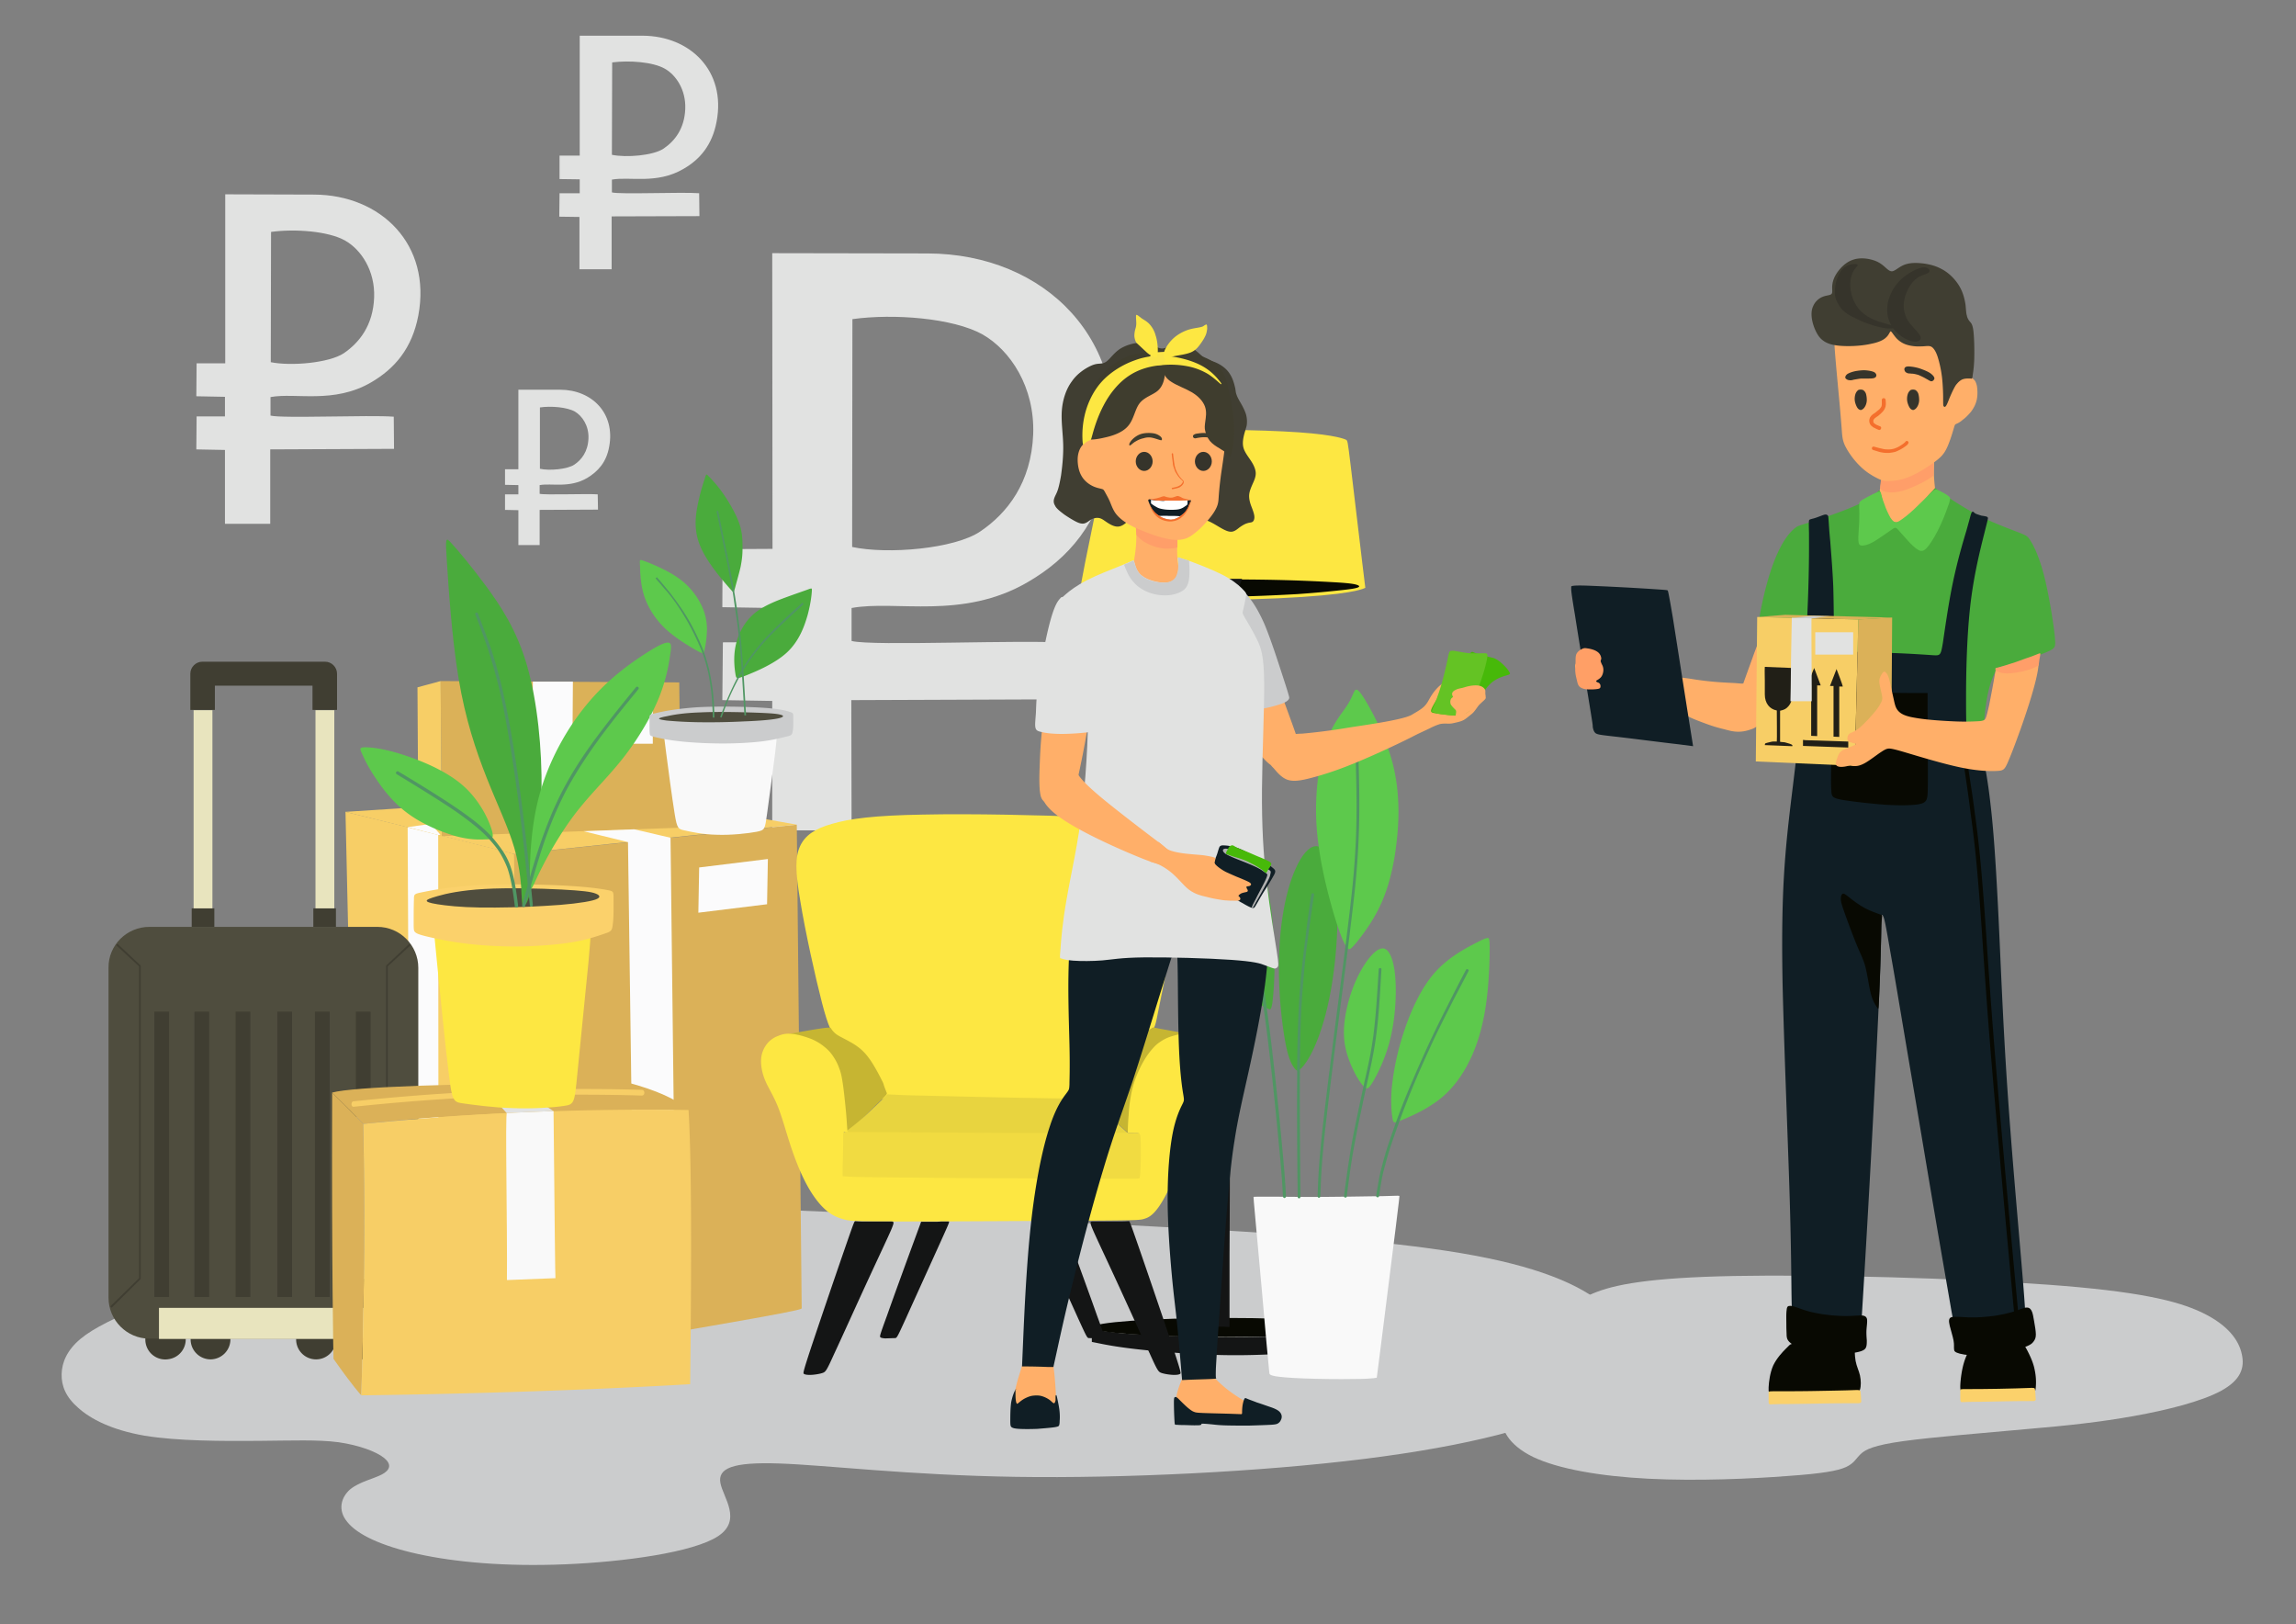 <svg width="328" height="232" fill="none" xmlns="http://www.w3.org/2000/svg"><rect width="100%" height="100%" fill="#808080" stroke="none"/><path fill-rule="evenodd" clip-rule="evenodd" d="M227.575 184.744c2.96-1.246 7.907-2.258 20.217-2.492 12.349-.233 32.06.312 44.798 1.246 12.739.934 18.426 2.258 22.049 4.009 3.623 1.752 5.181 3.893 5.609 5.878.468 1.986-.156 3.737-2.921 5.255-2.766 1.518-7.713 2.764-12.505 3.62-4.791.857-9.388 1.363-15.387 1.869-5.96.545-13.284 1.129-17.53 1.713-4.246.584-5.414 1.206-6.077 1.829-.701.662-.935 1.324-2.103 1.869-1.208.545-3.35.934-8.376 1.284-5.025.39-12.855.74-19.828.39-6.934-.351-12.933-1.402-16.516-3.115-3.584-1.751-4.753-4.165-4.324-5.916.428-1.752 2.415-2.842 4.324-3.971 1.869-1.129 3.661-2.374 4.246-3.931.584-1.596-.039-3.504.155-5.216.195-1.635 1.208-3.076 4.169-4.321z" fill="#CBCCCD"/><path fill-rule="evenodd" clip-rule="evenodd" d="M121.773 45.583c5.921-.818 14.374-.156 18.581 2.18 3.974 2.257 7.48 7.512 7.246 14.246-.273 6.93-3.701 11.289-7.557 13.897-3.662 2.491-13.245 3.309-18.309 2.219l.039-32.542zm-.117 41.261c6.311-1.167 15.816 1.752 25.165-3.698 5.843-3.386 10.206-8.408 11.764-16.7 3.311-17.71-9.271-30.206-26.061-30.245l-22.204-.039.039 42.235-7.129.04-.039 8.29 7.168.117v4.866l-7.09.039-.078 8.252 7.129.117v18.49h11.336l-.039-18.607 30.93-.117-.078-8.057c-6.194-.506-27.736.506-30.813-.273v-4.71z" fill="#E1E2E1"/><path fill-rule="evenodd" clip-rule="evenodd" d="M21.737 185.95c-5.259 2.258-8.336 3.698-10.245 5.294-1.909 1.596-2.65 3.348-2.688 5.022-.039 1.674.584 3.27 2.376 4.827 1.792 1.596 4.753 3.153 9.466 3.97 4.714.779 11.22.779 16.206.74 4.986-.039 8.492-.195 11.491.194 3 .428 5.454 1.363 6.545 2.258 1.09.895.857 1.713-.312 2.336-1.169.622-3.233 1.051-4.558 2.141-1.285 1.128-1.83 2.958-.39 4.671 1.403 1.751 4.753 3.386 10.051 4.554 5.298 1.168 12.504 1.83 21.036 1.479 8.53-.35 18.347-1.713 21.853-4.009 3.506-2.297.74-5.528.351-7.591-.39-2.102 1.636-3.036 8.414-2.802 6.778.233 18.348 1.673 33.813 1.907 15.465.233 34.865-.701 49.823-2.569 14.92-1.869 25.399-4.632 31.32-7.941 5.882-3.309 7.207-7.163 5.532-10.666-1.675-3.503-6.311-6.617-14.375-8.875-8.063-2.258-19.555-3.698-39.928-4.983-20.335-1.284-49.551-2.413-70.158-3.269-20.607-.818-32.644-1.363-42.15-.468-9.504.896-16.477 3.154-23.645 5.839-7.207 2.647-14.608 5.684-19.828 7.941z" fill="#CBCCCD"/><path fill-rule="evenodd" clip-rule="evenodd" d="M73.625 131.921c-.156-9.809-.04-9.809-.195-9.926-.195-.078-.662-.234-4.714-1.246a4621.804 4621.804 0 00-15.542-3.854l-3.818-.934.234 10.393c.233 10.394.74 31.141.974 41.535.233 10.393.233 10.393.233 11.133 0 .739-.039 2.179-.039 3.075 0 .895.078 1.168 3 2.802 2.921 1.635 8.765 4.555 12.66 6.345 3.935 1.791 5.96 2.453 6.973 2.764 1.013.312 1.013.312 1.052-1.907.039-2.258.117-6.734-.04-18.763-.194-12.067-.622-31.608-.778-41.417z" fill="#F7CE66"/><path fill-rule="evenodd" clip-rule="evenodd" d="M58.238 118.141l4.363 1.09.039 51.538-4.169-1.401-.233-51.227z" fill="#FBFBFC"/><path fill-rule="evenodd" clip-rule="evenodd" d="M74.131 164.113c.078 7.318.117 18.062.117 23.395.04 5.371.04 5.371 0 5.605 0 .233-.039.74 0 .934 0 .195.04.117 6.778-1.09 6.7-1.206 20.101-3.464 26.801-4.671 6.701-1.207 6.701-1.323 6.701-1.44 0-.117 0-.234-.117-11.756l-.468-45.855-.117-11.444-6.739.7-26.918 2.803-6.739.701.078 4.476c.078 4.477.273 13.43.39 19.892.117 6.461.194 10.432.233 17.75z" fill="#DBB158"/><path fill-rule="evenodd" clip-rule="evenodd" d="M60.302 118.686c-4.012-1.012-7.518-1.868-9.232-2.297l-1.753-.428 6.661-.428 26.645-1.713c6.662-.428 6.662-.428 6.817-.389.156.039.507.078 4.597.817 4.09.74 11.959 2.141 15.855 2.842l3.934.701-2.026.194c-2.025.195-6.115.623-12.855 1.324-6.739.701-16.127 1.674-20.801 2.18l-4.675.506-2.26-.584c-2.337-.584-6.895-1.713-10.907-2.725z" fill="#F7CE66"/><path fill-rule="evenodd" clip-rule="evenodd" d="M62.951 97.277l34.086.194.233 20.748-34.163 1.207-.156-22.15z" fill="#DBB158"/><path fill-rule="evenodd" clip-rule="evenodd" d="M59.64 98.172l3.311-.895.156 22.149-3.35-1.752-.117-19.502z" fill="#F7CE66"/><path fill-rule="evenodd" clip-rule="evenodd" d="M81.844 97.355h-5.726l-.039 16.037 5.649-.039.116-15.998zm13.946 22.304l-6.077.623.818 59.791 5.96-.935-.701-59.479zm-12.427-.934l7.246-.273 5.18 1.207-6.076.623-6.35-1.557zm-20.763.545l-4.362-1.129 3.35-.467 1.324 1.557-.311.039z" fill="#FBFBFC"/><path d="M93.258 100.858h-8.336v5.372h8.336v-5.372z" fill="#FBFBFC"/><path fill-rule="evenodd" clip-rule="evenodd" d="M99.88 123.902l9.817-1.207-.117 6.462-9.816 1.207.117-6.462z" fill="#FBFBFC"/><path fill-rule="evenodd" clip-rule="evenodd" d="M168.246 190.855c-1.519-.039-3.622-.156-5.181-.233-1.597-.078-2.649-.156-3.583-.273-.974-.117-1.831-.234-2.377-.311-.545-.117-.701-.156-.857-.234-.117-.078-.195-.117-.233-.156-.039-.039-.039-.039-.039.312v1.712l.779.156c.779.156 2.376.506 5.414.857 3.039.35 7.519.739 12.076.856 4.558.117 9.155-.156 12.388-.428 3.272-.273 5.181-.623 6.233-.857 1.013-.233 1.13-.389 1.207-.428.078-.078.078-.078.078-.428v-1.401c0-.351 0-.351-.039-.312a1.18 1.18 0 01-.35.195c-.195.078-.507.156-.974.233-.468.078-1.052.156-1.987.273-.935.078-2.22.195-3.428.272-1.246.078-2.454.156-3.817.195-1.364.039-2.883.078-4.441.117-1.558.039-3.156.039-4.402.039h-3.117c-.895-.078-1.83-.117-3.35-.156z" fill="#141515"/><path fill-rule="evenodd" clip-rule="evenodd" d="M175.103 190.972c10.517 0 19.087-.623 19.087-1.363 0-.739-8.57-1.362-19.087-1.362-10.518 0-19.088.623-19.088 1.362 0 .74 8.57 1.363 19.088 1.363z" fill="#080902"/><path fill-rule="evenodd" clip-rule="evenodd" d="M158.975 63.177c-.467.234-.467.234-1.169 3.581-.701 3.348-2.064 10.043-2.765 13.469-.663 3.425-.663 3.542-.663 3.581 0 .078 0 .078.195.156.195.117.585.311 1.597.584 1.013.272 2.649.661 6.701.895 4.051.234 10.556.272 15.932.156 5.376-.156 9.7-.468 12.193-.779 2.532-.311 3.272-.584 3.662-.7l.389-.156-.428-3.504c-.429-3.503-1.247-10.549-1.675-14.052-.429-3.503-.429-3.503-.701-3.62-.273-.117-.819-.311-2.182-.545-1.363-.234-3.545-.467-6.739-.623-3.194-.156-7.479-.272-11.336-.156-3.857.117-7.285.429-9.505.779-2.065.311-2.999.74-3.506.934z" fill="#FDE742"/><path fill-rule="evenodd" clip-rule="evenodd" d="M166.766 82.913c-1.87.078-4.051.194-5.921.311-1.87.117-3.467.234-4.324.35-.857.078-1.013.156-.662.312.35.156 1.168.428 2.415.623 1.247.194 2.883.35 4.752.467 1.87.117 3.935.156 6.116.195 2.182.038 4.441.077 7.246.038 2.805-.038 6.116-.194 8.921-.35a158.29 158.29 0 006.505-.584c1.441-.156 1.987-.272 2.221-.39.233-.116.155-.233-.195-.35-.351-.116-.974-.233-2.883-.35a233.025 233.025 0 00-8.492-.35c-3.428-.078-7.051-.078-9.661-.078-2.532 0-4.129.039-6.038.156z" fill="#080902"/><path fill-rule="evenodd" clip-rule="evenodd" d="M175.726 131.026V84.937s.039 0 .233-.156c.195-.117.585-.389.857-.778.273-.35.468-.857.546-1.09l.078-.234h-5.026c-.155 0-.155 0-.116.156.038.156.116.467.35.778.234.312.584.623.818.818.234.195.39.272.468.311l.078.04v47.372c0 17.439 0 37.408-.039 47.374v9.965h.272c.273 0 .857 0 1.13.039h.273v-10.277c.078-10.199.078-30.791.078-48.229z" fill="#141515"/><path fill-rule="evenodd" clip-rule="evenodd" d="M117.41 143.17c-.934-3.62-2.376-10.12-3.077-14.441-.74-4.282-.74-6.345-.039-7.863.701-1.518 2.065-2.492 4.558-3.192 2.493-.74 6.038-1.207 12.972-1.324 6.895-.155 17.14.078 23.451.351 6.31.272 8.648.622 10.401 1.44 1.791.817 3.038 2.141 3.389 4.204.35 2.063-.195 4.866-1.013 9.07-.818 4.204-1.909 9.77-2.493 12.534-.546 2.803-.546 2.803-1.286 3.581-.74.779-2.181 2.336-3.467 4.282-1.324 1.907-2.532 4.204-3.428 5.138-.896.935-1.48.545-1.792.312-.311-.195-.311-.195-4.051-.039-3.779.155-11.297.467-16.049.35-4.753-.117-6.701-.623-7.675-.856-.973-.273-.973-.273-1.246-.039-.273.233-.779.7-1.48-.312-.702-1.012-1.637-3.503-2.649-5.138-1.013-1.596-2.143-2.297-2.883-2.997-.779-.779-1.208-1.479-2.143-5.061z" fill="#FDE742"/><path fill-rule="evenodd" clip-rule="evenodd" d="M126.643 156.016c.117.234.117.234-.818 1.168-.935.895-2.766 2.725-3.701 3.659-.935.934-.974 1.012-1.013 1.051-.039.039-.078.039-.311-1.129-.273-1.168-.741-3.542-1.286-5.372-.584-1.829-1.246-3.114-1.948-4.048-.701-.934-1.48-1.518-2.454-1.985a19.716 19.716 0 00-2.96-1.051c-.741-.195-.974-.195-1.013-.195h.078s-.156-.039-.039-.078c.117-.039.467-.155 1.714-.389 1.285-.234 3.467-.623 4.596-.779 1.13-.155 1.13-.077 1.247.039.078.156.234.351.429.545.194.195.389.351.818.584.428.234 1.051.545 1.597.857.545.311.935.583 1.363.934.39.35.779.739 1.169 1.284.389.506.779 1.168 1.129 1.791.351.623.663 1.246.935 1.791.156.583.39 1.09.468 1.323zm31.008-3.348c-.351.584-.818 1.402-1.247 2.141-.389.74-.74 1.363-.896 1.674-.155.311-.155.311.779 1.129.935.817 2.844 2.413 3.818 3.27.974.856 1.013.895 1.013.934l.389-.856a29.814 29.814 0 012.338-4.516c1.246-1.985 3.038-4.321 3.973-5.839.974-1.518 1.091-2.296 1.441-2.647.312-.35.857-.272 1.052-.233.234.039.156.039-.584-.078a93.114 93.114 0 01-3.116-.545c-.935-.156-1.442-.273-1.676-.312-.233-.038-.233-.038-.35.039-.117.078-.351.234-.896.545-.506.312-1.286.74-2.026 1.207a17.63 17.63 0 00-1.986 1.557c-.546.506-.935.973-1.247 1.324-.195.35-.428.622-.779 1.206z" fill="#C6B532"/><path fill-rule="evenodd" clip-rule="evenodd" d="M122.474 160.337c-1.012.856-2.259 1.713-2.532 1.985-.272.273.429-.078 7.635-.078 7.207-.039 20.88.273 27.581.234 6.661-.039 6.31-.351 6.115-.506-.194-.156-.194-.156-.662-.584a84.705 84.705 0 00-2.415-2.102 85.043 85.043 0 01-2.376-2.063c-.468-.389-.468-.389-.623-.389-.156.038-.468.077-1.753.077-1.325 0-3.623-.039-7.908-.116-4.324-.078-10.635-.234-14.102-.312-3.467-.078-4.051-.155-4.363-.155-.312-.039-.312-.039-.545.233-.273.273-.779.779-1.481 1.44-.701.662-1.519 1.48-2.571 2.336z" fill="#E8D43F"/><path fill-rule="evenodd" clip-rule="evenodd" d="M119.747 163.451c0 1.09.039 3.036.039 4.048v1.051c0 .039.039.078 2.377.117 2.376.039 7.051.117 14.335.156 7.285.039 17.179.116 22.165.155 4.948.039 4.987.039 5.065-.077.038-.117.116-.312.116-1.441s-.039-3.231-.078-4.321c-.077-1.089-.155-1.206-.584-1.284-.428-.078-1.246-.078-4.558-.039-3.311 0-9.193.039-15.932 0-6.739-.039-14.374-.117-18.309-.117-3.934-.039-4.168 0-4.324 0-.156 0-.273 0-.312.078-.038.039-.077.156-.038.311 0 .117 0 .312.038 1.363z" fill="#F1DB41"/><path fill-rule="evenodd" clip-rule="evenodd" d="M162.949 162.828c.039.856.039 2.491 0 3.542-.039 1.051-.078 1.518-.117 1.713-.039.234-.039.234-.117.234-.078 0-.273.039-.429.039h-2.337c-2.065 0-6.116 0-9.7-.039-3.584 0-6.739-.039-11.063-.039-4.324-.039-9.778-.078-13.128-.117-3.311-.039-4.518-.078-5.103-.117-.584-.039-.584-.039-.584-.117v-.622c0-.351 0-.935.039-1.635 0-.701.039-1.557.039-2.18v-1.324c0-.272.039-.35.078-.428.039-.078.078-.078.117-.078h.428l-.039-.467c-.039-.467-.078-1.362-.195-2.569-.116-1.207-.272-2.725-.428-3.776-.156-1.051-.273-1.635-.507-2.219a7.002 7.002 0 00-.857-1.712 5.528 5.528 0 00-1.285-1.402c-.506-.428-1.091-.778-1.792-1.09-.701-.272-1.441-.506-2.026-.622a5.768 5.768 0 00-1.324-.156c-.429 0-.896.078-1.441.311a3.573 3.573 0 00-1.598 1.129 3.916 3.916 0 00-.857 2.297c-.039.934.195 2.063.663 3.114.467 1.051 1.168 2.102 1.792 3.698.623 1.596 1.207 3.815 1.908 5.878.702 2.063 1.481 3.931 2.338 5.449.857 1.518 1.792 2.686 2.688 3.426.896.739 1.791 1.051 2.532 1.245.74.195 1.285.273 8.141.273s20.023-.078 26.84-.117c6.817-.039 7.324-.078 7.869-.272.545-.156 1.169-.467 2.026-1.674.857-1.207 1.908-3.309 2.61-5.372.701-2.063 1.012-4.087 1.48-5.527.506-1.441 1.168-2.297 1.753-3.426.584-1.129 1.052-2.53 1.363-4.048.273-1.518.39-3.114.078-4.165-.273-1.051-.974-1.557-1.441-1.869-.468-.272-.779-.311-1.013-.35-.234-.039-.429-.078-.857-.039-.429.039-1.091.117-1.636.272-.584.156-1.052.312-1.558.584-.468.273-.974.584-1.442 1.09a10.509 10.509 0 00-1.441 1.947c-.467.778-.896 1.751-1.208 2.569a13.886 13.886 0 00-.662 2.491 20.782 20.782 0 00-.311 2.725 27.662 27.662 0 00-.117 2.102v.389h.272c.273 0 .818 0 1.13.039.351.078.39.156.429 1.012z" fill="#FDE742"/><path fill-rule="evenodd" clip-rule="evenodd" d="M123.137 174.467c-.468 0-.779-.039-.935-.039-.156 0-.156 0-1.402 3.581a1559.341 1559.341 0 00-4.909 14.403c-1.207 3.659-1.168 3.737-1.052 3.815.117.078.312.155.858.155.506 0 1.324-.116 1.791-.272.468-.156.585-.312 1.675-2.725 1.13-2.413 3.234-7.085 4.87-10.627 1.636-3.542 2.766-5.917 3.272-7.084.506-1.207.429-1.207-.117-1.207h-4.051zm10.206.039h-1.753l-.974 2.647c-.974 2.647-2.922 7.98-3.896 10.744-1.012 2.763-1.051 2.958-.973 3.075.078.117.272.155.662.194.428 0 1.091-.039 1.402-.039.312 0 .312 0 1.597-2.802 1.247-2.764 3.779-8.33 5.026-11.094 1.246-2.764 1.246-2.764 1.051-2.764h-1.013c-.389.039-.662.039-1.129.039zm26.957-.039c.467 0 .779-.039.934-.039.156 0 .156 0 1.403 3.581a1559.323 1559.323 0 014.908 14.403c1.208 3.659 1.169 3.737 1.052 3.815-.117.078-.312.155-.857.155-.506 0-1.325-.116-1.792-.272-.467-.156-.584-.312-1.675-2.725-1.13-2.413-3.233-7.085-4.869-10.627-1.637-3.542-2.766-5.917-3.273-7.084-.506-1.207-.428-1.207.117-1.207h4.052zm-10.206.039h1.753l.974 2.647c.973 2.647 2.921 7.98 3.895 10.744 1.013 2.763 1.052 2.958.974 3.075-.078.117-.273.155-.662.194-.429 0-1.091-.039-1.403-.039-.311 0-.311 0-1.597-2.802-1.246-2.764-3.778-8.33-5.025-11.094-1.247-2.764-1.247-2.764-1.052-2.764h1.013c.39.039.662.039 1.13.039z" fill="#141515"/><path fill-rule="evenodd" clip-rule="evenodd" d="M180.166 170.925c-1.09 0-1.09 0-1.09.078s0 .272.389 4.476c.39 4.204 1.13 12.418 1.481 16.544.389 4.126.389 4.165.428 4.243.078.078.195.195.857.311.701.117 1.987.234 4.09.312 2.104.078 5.103.117 6.934.078 1.87 0 2.61-.078 3-.117.389-.039.428-.078.428-.078l.546-4.243c.545-4.243 1.597-12.729 2.142-17.05.546-4.359.546-4.554.546-4.632 0-.078 0-.078-2.377 0-2.376.039-7.167.117-10.634.117-3.506-.039-5.688-.039-6.74-.039z" fill="#F9F9F9"/><path fill-rule="evenodd" clip-rule="evenodd" d="M178.258 142.003c-1.831-1.596-4.987-4.554-6.778-8.564-1.792-4.009-2.299-9.031-2.026-12.768.273-3.698 1.285-6.072 1.948-7.59.701-1.518 1.051-2.18 1.558-2.141.506.039 1.168.739 2.142 2.024.974 1.285 2.299 3.114 3.428 5.605 1.13 2.492 2.065 5.645 2.688 8.876.585 3.23.818 6.539.857 9.42.039 2.88-.156 5.294-.311 6.422-.195 1.129-.351.935-.702.74-.428-.156-.973-.389-2.804-2.024zm9.66-21.137c-.974.078-1.986 1.323-2.804 3.153-.819 1.79-1.481 4.165-1.909 7.007-.429 2.802-.585 6.072-.468 9.42.117 3.347.546 6.773.974 8.914.429 2.102.935 2.88 1.247 3.27.311.389.506.389.935-.039.428-.429 1.051-1.246 1.792-2.842.74-1.596 1.558-3.97 2.181-6.968.623-2.997 1.052-6.617 1.169-10.043.117-3.425-.078-6.617-.624-8.758-.584-2.141-1.519-3.192-2.493-3.114z" fill="#4AAB3C"/><path fill-rule="evenodd" clip-rule="evenodd" d="M192.398 100.819c-.545.856-1.441 1.868-2.259 3.542-.818 1.674-1.52 4.049-1.87 6.929a36.577 36.577 0 00.156 9.848c.506 3.659 1.558 7.591 2.337 10.121.779 2.491 1.285 3.581 1.636 4.049.351.467.506.35 1.363-.662.818-1.012 2.299-2.92 3.428-5.333 1.13-2.414 1.909-5.411 2.299-8.836.428-3.426.467-7.357-.468-11.172-.935-3.815-2.921-7.552-4.012-9.343-1.091-1.79-1.324-1.595-1.558-1.167-.234.467-.468 1.168-1.052 2.024zm2.026 37.797c-.935 1.674-1.597 3.542-1.987 5.255-.389 1.713-.545 3.231-.389 4.749.155 1.479.662 2.92 1.246 4.126.545 1.207 1.208 2.141 1.636 2.531.429.389.662.155 1.325-.974a23.566 23.566 0 002.376-5.994c.662-2.725.896-6.112.701-8.642-.195-2.491-.818-4.126-1.753-4.204-.974-.039-2.22 1.479-3.155 3.153zm16.049-3.737c-1.402.74-3.895 2.064-5.843 4.438-1.948 2.375-3.389 5.8-4.324 8.836-.935 3.036-1.363 5.722-1.519 7.708-.117 1.985.039 3.308.156 3.931.117.662.195.662 1.402.156 1.208-.506 3.584-1.518 5.532-3.114 1.948-1.596 3.428-3.815 4.48-6.228 1.051-2.414 1.675-5.061 2.025-7.863.351-2.803.429-5.762.429-7.28 0-1.479-.117-1.518-.351-1.479-.234.039-.584.156-1.987.895z" fill="#5DC94C"/><path fill-rule="evenodd" clip-rule="evenodd" d="M173.077 116.273c-.039-.117 0-.234.116-.273.117-.039.234 0 .273.117v.039c1.792 4.905 3.545 9.848 4.831 14.48.662 2.336 1.168 4.594 1.636 7.007.467 2.414.857 4.983 1.246 7.941.351 2.53.662 5.372.974 8.097.39 3.62.74 7.162.974 9.692.428 4.477.506 5.995.584 7.513 0 .117-.078.195-.194.234-.117 0-.195-.078-.234-.195-.078-1.518-.156-3.036-.585-7.474-.233-2.53-.584-6.033-.973-9.692-.312-2.764-.624-5.567-.974-8.097-.39-2.958-.779-5.528-1.247-7.902a100.671 100.671 0 00-1.597-6.968c-1.247-4.671-3.038-9.576-4.83-14.519zm14.257 11.483c0-.117.117-.195.234-.156.117 0 .194.117.155.234-.311 1.985-.584 4.009-.857 5.994a99.875 99.875 0 00-.662 6.151 112.119 112.119 0 00-.389 6.5 211.08 211.08 0 00-.117 7.28c-.039 5.216.039 11.21.078 17.205 0 .117-.078.195-.195.195s-.195-.078-.195-.195c-.078-5.995-.117-11.989-.078-17.205 0-2.608.039-5.022.117-7.28.078-2.296.195-4.437.39-6.539.194-2.102.428-4.126.701-6.151.234-2.102.506-4.087.818-6.033zm9.622 10.704c0-.116.078-.194.195-.194s.195.078.195.194v.039c-.195 3.27-.351 6.501-.741 9.343-.311 2.413-.779 4.515-1.285 6.773l-.234 1.09c-.312 1.401-.623 2.919-.935 4.398-.272 1.324-.506 2.608-.74 3.815-.467 2.608-.74 4.788-1.013 6.968 0 .117-.117.195-.234.156-.116 0-.194-.117-.155-.234a157.15 157.15 0 011.013-6.968c.194-1.206.467-2.53.74-3.853.311-1.48.623-2.998.935-4.399l.233-1.09c.507-2.219.974-4.321 1.286-6.734.35-2.803.545-6.073.74-9.304zm12.465.078c.039-.117.195-.155.273-.078.117.039.156.195.078.273-.896 1.752-1.831 3.464-2.727 5.255-.896 1.791-1.792 3.542-2.61 5.333-.779 1.713-1.558 3.425-2.259 5.099-.779 1.83-1.48 3.62-2.065 5.216a135.195 135.195 0 00-1.402 3.971c-.39 1.168-.662 2.18-.896 3.036-.234.856-.39 1.596-.506 2.297-.117.661-.195 1.284-.312 1.907 0 .117-.117.195-.234.156-.117 0-.195-.117-.156-.234.078-.623.195-1.207.312-1.907a23.01 23.01 0 01.506-2.297c.234-.895.507-1.907.896-3.075.39-1.168.857-2.491 1.403-4.009a104.818 104.818 0 012.103-5.217c.701-1.673 1.481-3.386 2.26-5.099a170.612 170.612 0 012.61-5.333 230.94 230.94 0 012.726-5.294zm-15.854-33.359c0-.117.078-.195.195-.195.116 0 .194.078.194.195.195 4.982.351 9.965.117 14.986a119.828 119.828 0 01-.623 7.863 664.337 664.337 0 01-1.169 9.615l-.389 3.036c-.896 6.813-1.909 14.715-2.493 19.892-.663 5.917-.702 8.135-.779 10.315 0 .117-.117.195-.195.195-.117 0-.195-.117-.195-.195.078-2.219.117-4.437.779-10.354.584-5.1 1.597-13.079 2.493-19.891l.39-3.037c.467-3.659.857-6.773 1.168-9.576.312-2.802.507-5.332.624-7.824.233-5.06.039-10.043-.117-15.025z" fill="#509663"/><path fill-rule="evenodd" clip-rule="evenodd" d="M152.041 73.493c.624.428 1.325.856 1.831 1.09.507.233.896.272 1.208.116.311-.117.623-.428.974-.584.35-.155.779-.194 1.129-.078.351.117.663.39 1.091.662.429.273 1.013.584 1.558.506.546-.078 1.013-.506 1.247-.74.234-.233.234-.233.662-.272.429-.039 1.286-.117 1.948.117.623.233 1.052.778 1.753 1.129.701.35 1.714.506 2.571.506.896-.04 1.636-.234 2.22-.662.546-.428.896-1.09 1.597-1.05.702 0 1.753.7 2.493 1.128.741.428 1.208.623 1.637.584.428-.04.779-.35 1.129-.623.39-.273.779-.506 1.091-.584.312-.117.545-.078.74-.195.195-.116.312-.428.273-.817-.039-.39-.234-.895-.429-1.401-.194-.506-.35-1.09-.311-1.635.039-.545.272-1.051.506-1.596.234-.506.468-1.051.429-1.596-.039-.545-.312-1.129-.702-1.713-.389-.584-.818-1.129-1.012-1.713-.195-.584-.117-1.206 0-1.751.116-.545.311-1.051.428-1.557a3.924 3.924 0 00-.117-1.635c-.195-.584-.506-1.168-.779-1.635-.273-.467-.467-.818-.545-1.09-.117-.273-.117-.428-.195-.934-.117-.506-.312-1.363-.779-2.063-.429-.701-1.13-1.207-1.753-1.518-.623-.312-1.169-.39-1.558-.584-.429-.195-.74-.545-1.286-1.013-.584-.467-1.402-1.128-2.22-1.206-.818-.117-1.675.311-2.221.545-.506.194-.74.194-1.285 0-.546-.195-1.48-.623-2.493-.662-1.013 0-2.143.39-2.922.895-.779.545-1.246 1.207-1.636 1.557-.39.39-.701.468-1.052.506-.35.04-.74 0-1.48.35-.74.351-1.87 1.052-2.649 2.18-.818 1.09-1.324 2.609-1.441 4.166-.117 1.596.155 3.23.194 4.904.039 1.635-.155 3.27-.311 4.399-.195 1.129-.351 1.752-.507 2.18-.155.428-.311.662-.428.973-.117.312-.195.7.078 1.129.156.39.701.817 1.324 1.285z" fill="#403E32"/><path fill-rule="evenodd" clip-rule="evenodd" d="M162.248 74.35c-.039.466.116 1.44.077 2.568 0 1.13-.194 2.375-.311 3.075-.117.74-.156.974-.117 1.246.039.272.117.545.312.856.194.273.467.584.857 1.013.389.428.896 1.05 1.402 1.44.467.389.935.584 1.324.662.39.038.741-.04 1.013-.156.273-.156.507-.35.701-.7a6.2 6.2 0 00.546-1.402c.156-.545.234-1.168.272-1.557.039-.39 0-.623-.039-.974-.038-.35-.116-.856-.116-1.673 0-.857.039-2.024.039-2.686 0-.623 0-.74-.078-.74h-.779c-.546-.039-1.442-.117-2.065-.233-.623-.117-1.013-.312-1.402-.506-.39-.195-.741-.39-1.052-.506-.312-.156-.546-.195-.584.272z" fill="#FFAF69"/><path fill-rule="evenodd" clip-rule="evenodd" d="M162.287 75.556c0 .311.038.584.038.7 0 .117 0 .117.156.312.156.156.468.506.974.817a7.027 7.027 0 001.831.779c.623.156 1.169.233 1.636.194.468 0 .896-.077 1.091-.116.195-.04.195-.04.195-.234v-2.18c0-.272-.039-.428-.117-.467-.078-.078-.195-.078-.818-.156-.585-.078-1.636-.233-2.454-.35-.78-.117-1.325-.234-1.714-.311-.39-.078-.624-.156-.741-.156-.116 0-.116.078-.116.272 0 .234 0 .623.039.896z" fill="#FF9E69"/><path fill-rule="evenodd" clip-rule="evenodd" d="M172.999 52.706c-1.013-.934-2.221-1.557-4.052-1.907-1.831-.35-4.363-.467-6.427.078-2.065.544-3.74 1.79-4.831 2.958-1.09 1.168-1.597 2.335-1.908 3.815-.273 1.479-.351 3.27-.351 4.204-.039.934-.039 1.012-.195 1.168-.195.155-.545.428-.818.856-.273.428-.467 1.05-.467 1.79s.156 1.635.545 2.297c.39.7 1.013 1.168 1.558 1.44.546.273 1.052.35 1.325.429.272.077.272.116.467.428.156.311.468.817.701 1.362.234.545.39 1.051.779 1.635.39.545 1.013 1.129 2.065 1.713 1.052.584 2.493 1.129 3.74 1.557 1.246.39 2.337.623 3.194.584.857-.04 1.48-.273 2.22-.857.741-.545 1.559-1.4 2.143-2.102.584-.7.896-1.206 1.091-1.635.195-.428.272-.74.311-1.4a45.69 45.69 0 01.273-2.803c.156-1.246.429-2.764.662-4.866.234-2.102.468-4.75.156-6.657-.35-1.907-1.169-3.153-2.181-4.087z" fill="#FFAF69"/><path fill-rule="evenodd" clip-rule="evenodd" d="M167.506 69.872c-.039 0-.117-.038-.117-.078 0-.038.039-.116.078-.116.39-.078.779-.156 1.013-.312a.699.699 0 00.273-.194 1.21 1.21 0 00.194-.273c.039-.039.039-.078.039-.117 0-.038-.039-.077-.078-.116-.039-.04-.078-.117-.155-.156a5.685 5.685 0 01-.429-.467c-.117-.156-.195-.312-.312-.467-.116-.195-.194-.35-.233-.545-.078-.156-.117-.312-.156-.428-.039-.156-.078-.312-.078-.468-.039-.35-.117-.817-.156-1.284 0-.039.039-.117.078-.117s.117.04.117.078c.039.467.117.934.156 1.285.039.155.039.311.078.467.039.116.078.272.117.428.077.156.155.35.233.506.078.156.195.311.273.467.156.195.273.35.389.467l.156.156c.078.078.117.156.117.233 0 .078 0 .156-.039.234a1.274 1.274 0 01-.234.311 2.089 2.089 0 01-.311.234c-.234.117-.623.195-1.013.272z" fill="#F46F2D"/><path fill-rule="evenodd" clip-rule="evenodd" d="M171.012 61.931c.312-.038.74-.116 1.208-.077.467.039.935.116 1.324.272.39.156.662.35.857.545.195.195.273.39.351.506.078.156.117.234.078.273-.039.038-.195.038-.351-.078-.156-.078-.35-.273-.623-.428-.273-.156-.662-.35-1.091-.429a4.267 4.267 0 00-1.207-.039 6.45 6.45 0 00-.702.117c-.155.04-.272 0-.35-.078-.078-.078-.117-.233-.039-.35.117-.117.272-.195.545-.233zm-5.259.389a2.064 2.064 0 00-.973-.427c-.507-.078-1.169-.078-1.714.078-.546.155-1.013.506-1.286.778-.273.273-.351.467-.429.584-.038.156-.038.233 0 .272.039.04.078.04.234-.077.156-.117.39-.35.701-.506a3.37 3.37 0 011.091-.429 2.38 2.38 0 011.169-.078c.389.078.818.234 1.091.312.272.078.311.078.35-.039.039-.117-.039-.311-.234-.467z" fill="#3F3D2E"/><path fill-rule="evenodd" clip-rule="evenodd" d="M163.455 67.264c.662 0 1.208-.622 1.208-1.362 0-.74-.546-1.362-1.208-1.362-.662 0-1.207.622-1.207 1.362 0 .74.545 1.362 1.207 1.362zm8.453 0c.663 0 1.208-.622 1.208-1.362 0-.74-.545-1.362-1.208-1.362-.662 0-1.207.622-1.207 1.362 0 .74.545 1.362 1.207 1.362z" fill="#36342B"/><path fill-rule="evenodd" clip-rule="evenodd" d="M164.117 71.74c.117.312.351.857.662 1.247.312.428.74.7 1.169.895.428.194.857.311 1.246.311.39 0 .741-.078 1.091-.272.312-.156.623-.428.857-.623.234-.195.351-.39.546-.7.155-.312.35-.74.428-.974.078-.194.039-.194-.389-.155-.429.038-1.208.077-2.065.077s-1.792-.039-2.415-.117c-.624-.038-.935-.116-1.091-.116-.156.078-.156.117-.039.428z" fill="#101E25"/><path fill-rule="evenodd" clip-rule="evenodd" d="M166.104 71.546c-.156 0-.39-.039-.624-.039-.272-.038-.545-.038-.74-.077-.155 0-.233-.04-.272-.04h-.039v.429c0 .078 0 .117.156.194.116.117.389.273.662.429.272.155.545.233 1.052.311.506.078 1.207.078 1.714.039.506-.039.74-.156.973-.273.195-.116.351-.233.468-.31.117-.079.156-.118.156-.157.039-.039.039-.078.039-.155v-.428h-.195c-.195 0-.545.038-.818.038h-2.182c-.155.04-.194.04-.35.04zm2.142 2.414a1.934 1.934 0 01-.272.117l-.351.116c-.117.04-.234.04-.351.04-.116 0-.272 0-.389-.04-.117 0-.273-.039-.39-.078-.117-.038-.272-.077-.389-.116a3.078 3.078 0 01-.351-.156.416.416 0 01-.195-.117c-.039-.039-.039-.039.195-.039s.662-.039 1.169 0c.545 0 1.168 0 1.519.04h.312l-.039.038c-.039.039-.156.078-.195.156-.117-.04-.195 0-.273.039z" fill="#fff"/><path fill-rule="evenodd" clip-rule="evenodd" d="M165.637 71.507a4.79 4.79 0 01-.741-.077c-.233-.04-.467-.04-.584-.078h-.156s.039 0 .234-.04c.195-.038.584-.077.896-.155.273-.078.467-.117.623-.194.156-.04.273-.078.351-.078.117 0 .195.039.311.078.117.038.234.077.351.077.117.04.195.04.312.04.117 0 .233 0 .35-.04.117-.039.273-.078.351-.116.117-.04.195-.078.312-.078.077 0 .155.039.272.078.117.038.234.116.39.194s.35.117.545.156c.195.039.351.078.429.117.078.039.078.039-.039.039-.117 0-.39.038-.663.038-.272 0-.584.04-.857.04h-2.687zm3.934 1.207a7.797 7.797 0 01-.273.39c-.117.116-.233.272-.389.389a1.735 1.735 0 01-.429.311c-.156.117-.35.195-.506.273a1.203 1.203 0 01-.507.116.794.794 0 01-.428 0c-.156 0-.312-.039-.429-.078a2.15 2.15 0 01-.467-.155c-.156-.078-.351-.156-.506-.273-.156-.117-.351-.233-.468-.35-.156-.117-.273-.273-.389-.39-.117-.116-.195-.272-.273-.389a2.591 2.591 0 01-.234-.467 11.107 11.107 0 01-.195-.506l.039.117c.078.234.234.7.39 1.09.195.39.428.662.623.856.195.195.351.312.545.429.195.116.468.233.78.311.311.078.662.117.973.078.312-.04.624-.117.857-.234.273-.117.468-.311.702-.506.194-.194.389-.428.545-.7.156-.234.312-.507.39-.779.077-.272.116-.545.155-.662v-.078c-.039.04-.078.156-.116.312-.039.117-.117.233-.156.39a2.08 2.08 0 01-.234.505z" fill="#F46F2D"/><path fill-rule="evenodd" clip-rule="evenodd" d="M146.47 193.697c-.272.739-.662 2.024-.973 3.036-.312 1.051-.507 1.868-.585 2.686a10.48 10.48 0 00-.078 2.141c0 .506.039.739.117.856.078.117.273.195 1.013.234.779.039 2.104.077 3 .039.857 0 1.207-.078 1.48-.195.234-.117.389-.273.428-.506.078-.234.078-.584.039-1.479a84.348 84.348 0 00-.233-3.737c-.117-1.285-.273-2.375-.429-2.998-.117-.622-.195-.739-.351-.817-.155-.078-.35-.078-.74-.117-.35-.039-.896-.117-1.207-.156-.312-.038-.429-.116-.546-.116-.117-.039-.233-.039-.35.078-.156.116-.312.311-.585 1.051zm22.828 2.141c-.234.661-.74 1.79-1.013 2.685-.273.857-.273 1.441-.156 2.025.117.584.351 1.206.702 1.596.35.35.896.467 2.337.545a80.3 80.3 0 005.298.077c1.48 0 2.064-.077 2.493-.272.389-.195.623-.545.662-.779.078-.233 0-.389-.234-.583-.233-.195-.584-.429-1.324-.857-.74-.428-1.87-1.129-2.844-1.907-.974-.779-1.792-1.635-2.376-2.258-.584-.623-.896-1.051-1.091-1.246-.195-.194-.273-.194-.506-.116-.234.077-.585.233-.896.194-.312-.039-.546-.272-.701-.311-.156-.039-.156.078-.156.233 0 .117.039.312-.195.974z" fill="#FFAF69"/><path fill-rule="evenodd" clip-rule="evenodd" d="M168.597 200.042c.312.311.818.817 1.208 1.128.389.312.584.429.818.506.195.078.389.117 1.48.156 1.091.039 3.039.078 4.051.117 1.013.039 1.091.039 1.169.039.078 0 .117-.039.117-.195 0-.155 0-.428.039-.817.039-.389.156-.895.273-1.129.116-.234.194-.156.467-.039.273.117.74.273 1.324.506.624.195 1.364.467 1.948.662.585.194.974.389 1.208.584.234.194.35.428.389.623a.966.966 0 01-.117.661.937.937 0 01-.35.428c-.156.117-.351.195-1.052.234-.701.039-1.87.078-3.155.117-1.286 0-2.688 0-3.623-.039s-1.402-.117-1.87-.156a16.647 16.647 0 00-1.052-.078c-.194 0-.233 0-.233.039s0 .117-.156.156c-.156.039-.429.039-.896.039-.468 0-1.091-.039-1.597-.039-.468 0-.818-.039-.974-.039-.195 0-.195 0-.234-.623a51.501 51.501 0 01-.078-2.491c0-.662.039-.779.117-.818.078-.038.156-.077.234 0 .117.039.233.156.545.468zm-23.529-1.168c0 .272 0 .739.039 1.051.039.311.078.467.156.545.039.078.078.039.273-.117s.506-.428.896-.623c.389-.195.779-.35 1.207-.389.429-.039.818-.039 1.208.078.389.116.779.311 1.052.506.272.194.389.35.506.428.117.078.156.117.234.039.078-.078.117-.195.156-.389v-.506c0-.156.039-.234.078-.234s.077.039.155.428.234 1.051.312 1.674c.078.623.078 1.207.039 1.596 0 .35-.039.506-.078.623-.039.117-.156.194-.662.272-.507.078-1.48.156-2.454.234-.974.039-1.987.039-2.61 0-.624-.039-.896-.117-1.052-.234-.156-.117-.195-.272-.195-.895s0-1.713.117-2.608c.156-.856.428-1.518.584-1.791.156-.272.117-.233.117-.116-.078.038-.078.155-.078.428zm19.594-86.65c-1.947.078-3.077.078-3.661.078-.585 0-.585 0-1.13.934-.545.934-1.636 2.842-2.571 4.632-.935 1.752-1.714 3.387-2.532 6.19-.818 2.802-1.675 6.773-1.987 11.483-.312 4.71-.078 10.199 0 13.663.078 3.464 0 4.944 0 5.683-.039.74-.039.74-.506 1.363-.468.622-1.442 1.907-2.377 4.865-.973 2.959-1.947 7.63-2.61 13.586-.662 5.955-.973 13.235-1.129 16.855l-.156 3.62h.74c.74 0 2.259.039 3 .078h.74l.389-1.752c.39-1.752 1.13-5.294 2.377-10.277 1.207-4.943 2.882-11.327 4.362-16.193 1.442-4.866 2.688-8.135 4.247-12.768 1.519-4.632 3.311-10.549 4.363-13.896 1.051-3.348 1.285-4.126 1.48-4.555.195-.428.272-.506.35-.311.078.195.156.623.195 3.348.039 2.724.039 7.785.195 11.21.156 3.426.428 5.255.584 6.19.156.934.156.934-.156 1.557-.311.622-.934 1.907-1.363 4.165-.428 2.257-.701 5.488-.701 9.186 0 3.698.311 7.824.584 10.822.273 2.997.546 4.905.779 7.24.234 2.336.468 5.138.585 6.501l.116 1.401.819-.039c.818-.039 2.493-.078 3.311-.117.818-.039.779-.077.74-.116-.039-.039-.078-.078-.039-1.441.078-1.362.234-4.048.506-7.824.273-3.776.585-8.68.935-13.04.351-4.36.662-8.214 1.208-11.561.506-3.348 1.207-6.228 2.025-9.926.818-3.698 1.753-8.175 2.338-12.379.545-4.204.74-8.135.428-11.989-.311-3.854-1.052-7.669-1.675-10.316-.623-2.647-1.168-4.126-1.558-5.099-.429-1.012-.701-1.518-.896-1.791-.195-.272-.234-.311-1.052-.194a84.21 84.21 0 01-4.402.506c-2.259.233-4.986.35-6.895.428z" fill="#101E25"/><path fill-rule="evenodd" clip-rule="evenodd" d="M180.595 92.839c.818 1.83 2.026 5.138 2.96 7.668.663 1.83 1.169 3.192 1.559 4.321.233 0 .545-.039.896-.039a86.61 86.61 0 006.388-.817c1.831-.312 7.908-1.09 9.271-1.869.507-.311 1.325-.739 1.792-1.206.468-.467.624-.896.935-1.402.312-.506.74-1.09 1.325-1.596.623-.506 1.363-.973 1.909-1.206.506-.234.779-.195.857-.117.078.078 0 .233-.078.39-.039.155-.078.272-.312.505-.273.195-.779.506-1.052.7-.311.234-.389.39-.467.507-.078.156-.078.272-.078.39.039.116.078.155.623.194.507.039 1.48.039 2.337.039.857 0 1.598.039 2.065.078.429.038.584.116.662.194.078.078.078.195-.078.35-.155.156-.428.39-.701.662-.311.273-.662.973-1.129 1.363-1.169.934-1.091 1.012-2.766 1.362-.507.117-1.208-.039-1.831.117-.623.194-1.091.428-1.558.662-.896.428-1.52.7-2.416 1.167-1.83.935-5.492 2.647-8.258 3.776-2.766 1.129-4.597 1.674-6.077 2.063-1.48.39-2.571.584-3.467.273-.857-.312-1.48-1.09-1.948-1.635a4.765 4.765 0 01-.428-.467c-.39-.273-.779-.662-1.169-1.09-1.324-1.44-2.844-3.815-3.817-5.683-1.013-1.869-1.481-3.231-1.675-4.36-.195-1.129-.039-1.947.35-2.88a9.49 9.49 0 011.831-2.648c.701-.74 1.48-1.284 1.792-1.635.312-.35.234-.544.389-.428.117.078.546.467 1.364 2.297z" fill="#FFAF69"/><path fill-rule="evenodd" clip-rule="evenodd" d="M175.804 85.093a7.176 7.176 0 011.558-.584c.351-.117.351-.117.389-.04.039.079.156.195.624.78.467.583 1.285 1.673 2.259 3.892.935 2.219 2.026 5.644 2.649 7.552.623 1.907.74 2.335.818 2.608.078.272.117.428 0 .584-.117.194-.428.428-1.091.661a17.79 17.79 0 01-2.376.623c-.662.117-.935.117-1.363-.195-.429-.311-1.052-.973-1.52-1.985-.428-1.012-.701-2.374-1.051-3.853-.351-1.44-.818-2.998-1.169-4.555-.351-1.557-.584-3.075-.545-4.01 0-.894.311-1.206.818-1.478z" fill="#CBCCCD"/><path fill-rule="evenodd" clip-rule="evenodd" d="M148.886 104.011a67.377 67.377 0 00-.351 5.216c-.078 1.713-.078 3.036.039 3.931.117.896.351 1.324 1.091 1.557.74.273 2.026.351 2.766 0 .74-.35.974-1.09 1.246-2.257.273-1.168.624-2.803.935-4.36.312-1.557.585-3.114.779-4.282.156-1.168.195-1.946.117-2.608-.078-.623-.311-1.09-.623-1.323-.351-.234-.779-.234-1.364-.273-.584-.039-1.324-.117-1.791-.117-.507-.039-.741-.039-1.013.117-.273.117-.507.389-.74.623-.195.233-.39.467-.546 1.012-.234.467-.389 1.323-.545 2.764z" fill="#FFAF69"/><path fill-rule="evenodd" clip-rule="evenodd" d="M210.902 100.507c.39-.584.701-1.168 1.13-1.79.428-.623.935-1.207 1.597-1.596.623-.39 1.363-.584 1.753-.7.389-.118.389-.235.233-.43-.116-.233-.389-.583-.701-.894-.311-.312-.662-.623-.974-.818-.311-.194-.545-.311-.818-.35-.272-.078-.545-.117-.935-.234a11.681 11.681 0 01-1.246-.35c-.351-.117-.506-.234-.623-.234-.117 0-.234.078-.74.701-.507.623-1.403 1.83-2.026 2.647-.623.817-1.013 1.323-1.48 2.063a43.355 43.355 0 00-1.364 2.297c-.311.584-.311.739-.234.856.078.117.234.156.741.234.506.078 1.402.194 2.181.233.779.039 1.441 0 1.987-.272.623-.273 1.09-.818 1.519-1.363z" fill="#47B909"/><path fill-rule="evenodd" clip-rule="evenodd" d="M162.091 80.421c-.116-.428-.116-.428-.389-.311-.234.117-.74.35-1.909.817-1.169.468-3.077 1.207-4.519 1.947-1.441.74-2.415 1.479-2.999 1.985-.585.506-.74.7-.779.856-.039.156.078.273.623.584.545.312 1.519.857 2.22 2.608.702 1.752 1.091 4.75 1.13 9.498.078 4.749-.195 11.289-.818 16.7-.623 5.449-1.675 9.77-2.259 13.235-.624 3.464-.818 5.994-.896 7.279-.117 1.245-.117 1.245.117 1.284.233.078.662.234 1.714.312 1.051.078 2.765.078 4.168-.039 1.402-.117 2.532-.389 5.921-.428 3.428-.039 9.154.116 12.465.35 3.312.234 4.169.506 4.831.779.662.233 1.091.428 1.363.467.273 0 .39-.156.468-.273.078-.117.156-.233-.156-2.219-.312-1.985-.974-5.916-1.441-9.887-.468-3.97-.702-8.019-.663-13.235.039-5.216.351-11.561.312-15.298-.039-3.737-.428-4.866-1.013-6.072-.584-1.207-1.402-2.53-1.753-3.153-.389-.662-.35-.623-.234-1.09.117-.467.312-1.402.39-1.869.078-.467.078-.506-.273-.895-.35-.39-1.051-1.09-2.298-1.83s-3-1.44-4.285-1.946c-1.286-.506-2.104-.74-2.493-.856-.39-.117-.39-.156-.351.35.039.506.156 1.48-.117 2.141-.272.662-.857 1.012-1.83 1.012-.974 0-2.338-.35-3.117-.934-.818-.545-1.013-1.44-1.13-1.869z" fill="#E1E2E1"/><path fill-rule="evenodd" clip-rule="evenodd" d="M153.989 85.988a3.405 3.405 0 00-1.519-.7c-.39-.04-.623-.04-.74 0-.117 0-.117 0-.351.272-.234.272-.662.778-1.246 2.802-.585 2.025-1.286 5.567-1.675 8.136-.39 2.57-.429 4.165-.468 5.294-.078 1.09-.156 1.713-.078 2.102.078.389.273.545.896.662.584.155 1.558.272 2.844.272 1.285 0 2.844-.117 3.739-.233.935-.117 1.208-.273 1.442-.39.272-.155.506-.272.623-.35.117-.078.117-.078.039-1.635-.078-1.557-.195-4.71-.506-7.318-.312-2.608-.779-4.71-1.286-6.15-.545-1.48-1.13-2.258-1.714-2.764z" fill="#E1E2E1"/><path fill-rule="evenodd" clip-rule="evenodd" d="M204.63 101.675c-.117-.078-.078-.117.039-.467.156-.35.429-.934.701-1.79.312-.818.624-1.869.896-2.959a53.59 53.59 0 00.624-2.725c.116-.584.194-.7.311-.74.117-.038.312-.077.74 0 .468.079 1.208.234 1.987.312.779.039 1.636 0 2.104 0 .467 0 .506.078.428.623-.078.506-.312 1.48-.545 2.219-.234.74-.429 1.284-.546 1.635-.117.35-.117.506-.272.934-.156.39-.429 1.05-.663 1.44-.194.389-.35.545-.662.779-.311.272-.818.622-1.013.856-.233.234-.194.35-.428.389-.234.039-.779.039-1.169 0-.389-.039-.623-.078-.896-.117-.311-.038-.662-.077-.974-.155a17.572 17.572 0 00-.662-.234z" fill="#64C324"/><path fill-rule="evenodd" clip-rule="evenodd" d="M155.353 62.749c.389.078 1.246.039 2.376-.234 1.129-.233 2.61-.7 3.428-1.673.818-.935.974-2.375 1.636-3.231.662-.857 1.792-1.168 2.493-1.713.701-.545.974-1.363 1.091-2.102.117-.779.117-1.48.117-2.024v-1.09c0-.195-.039-.195-.273-.234-.273-.039-.779-.156-1.247-.194-.467-.04-.896 0-1.402.077-.545.078-1.169.195-1.714.312a8.104 8.104 0 00-1.402.545 9.65 9.65 0 00-1.091.623c-.351.233-.662.506-1.013.778a9.43 9.43 0 00-1.052 1.09c-.35.428-.74.973-1.013 1.44-.272.467-.428.935-.584 1.363-.117.428-.195.817-.273 1.245a7.8 7.8 0 00-.116 1.363c-.039.467-.039.934-.039 1.362 0 .428-.039.74-.078 1.051-.039.312-.078.584-.078.818-.156.233-.195.389.234.428z" fill="#3F3D2E"/><path fill-rule="evenodd" clip-rule="evenodd" d="M166.104 50.877c.039.428-.117 1.206 0 1.907.117.7.506 1.323 1.285 1.79.779.507 1.909.896 2.844 1.44.935.546 1.636 1.285 1.909 2.064.272.778.117 1.557.039 2.14-.078.585-.117.935 0 1.363.117.428.311.973.662 1.401.351.429.896.78 1.363 1.052.468.272.857.544 1.091.778.234.234.351.506.468.35.116-.155.272-.622.389-1.518.117-.934.234-2.257.039-4.048-.156-1.79-.623-4.048-1.091-5.489-.506-1.401-1.012-1.985-1.947-2.53-.935-.545-2.221-1.012-3.195-1.284-.974-.273-1.636-.312-2.337-.273-.701.039-1.402.156-1.636.234-.195.155.078.194.117.623z" fill="#3F3D2E"/><path fill-rule="evenodd" clip-rule="evenodd" d="M174.09 54.263a7.966 7.966 0 00-2.494-2.063c-1.246-.662-2.921-1.129-4.557-1.324-1.636-.155-3.233-.038-4.909.584-1.675.584-3.506 1.674-4.791 3.114-1.286 1.44-2.065 3.27-2.415 4.866a12.788 12.788 0 00-.273 3.543c.039.622.117.545.195.467.117-.117.234-.234.428-.35.156-.117.39-.195.468-.234.117-.04.117-.04.35-.895.234-.857.741-2.53 1.598-4.127.857-1.635 2.103-3.192 3.583-4.165 1.442-.973 3.117-1.401 4.636-1.518a12.698 12.698 0 013.935.195 8.927 8.927 0 012.765 1.09c.779.506 1.442 1.129 1.714 1.362.312.195.195-.039-.233-.545z" fill="#FDE742"/><path fill-rule="evenodd" clip-rule="evenodd" d="M164.896 52.2c.312 0 .662-.039.935-.078s.429-.039.506-.272c.078-.234.078-.623.156-.934.078-.312.195-.545.039-.623-.156-.078-.584 0-.896 0-.311 0-.545 0-.779.116-.234.117-.545.429-.74.662-.195.234-.234.39-.234.545 0 .156.078.312.273.39.156.155.428.194.74.194z" fill="#F9E349"/><path fill-rule="evenodd" clip-rule="evenodd" d="M165.403 50.059c0-.584-.078-1.44-.312-2.14a3.87 3.87 0 00-.857-1.597c-.35-.39-.779-.623-1.091-.817-.311-.234-.584-.467-.701-.506-.156-.078-.156.039-.156.272 0 .234.039.623.039.895 0 .312-.039.507-.116.779a3.633 3.633 0 00-.156.973c0 .35.117.7.195.857.077.194.116.194.35.428.273.233.701.661 1.013.934.273.272.389.35.545.467.117.078.312.195.468.273.195.116.428.233.584.116.117-.078.195-.35.195-.934zm.818.701c0-.312.117-.7.389-1.168a5.45 5.45 0 011.169-1.401 6.058 6.058 0 011.753-1.012c.623-.234 1.246-.312 1.675-.39.389-.078.584-.116.74-.233.156-.117.351-.234.429-.195.077.078.077.35.077.623-.038.273-.077.584-.233.934-.156.35-.39.74-.701 1.168-.312.428-.663.934-1.403 1.246-.74.311-1.909.428-2.571.584-.662.155-.896.35-1.052.35-.194-.04-.272-.195-.272-.506z" fill="#FDE742"/><path fill-rule="evenodd" clip-rule="evenodd" d="M148.652 108.993c-.117.74-.117 1.869-.078 2.959.039 1.09.117 2.18 1.169 3.347 1.052 1.207 3.116 2.492 5.765 3.854 2.649 1.362 5.882 2.764 7.752 3.503 1.87.74 2.298.74 2.61.818.312.039.468.117.623-.039.156-.156.312-.506.468-.818.117-.311.234-.583.117-.856-.117-.272-.39-.584-2.143-1.907-1.753-1.324-4.908-3.737-7.012-5.45-2.103-1.713-3.155-2.764-3.623-3.387-.506-.622-.428-.895-.545-1.167-.117-.273-.389-.623-.74-.935a4.598 4.598 0 00-1.441-.895c-.624-.233-1.442-.428-2.026-.311-.506.117-.779.506-.896 1.284zm62.211-8.058a9.263 9.263 0 001.013-.895c.195-.194.312-.311.351-.467.038-.156-.039-.35-.039-.545 0-.195.039-.39-.078-.584-.117-.194-.39-.428-.818-.506-.39-.078-.896-.039-1.325.04-.428.077-.74.194-1.052.272-.311.077-.623.116-.857.233-.272.117-.506.273-.584.467-.078.195 0 .35.039.467.039.117.117.117.039.156-.039.039-.195.117-.273.273a.855.855 0 00-.078.545c0 .155.078.272.195.428.117.155.312.35.429.467.116.117.194.156.194.389 0 .234-.117.623-.078.779.039.155.234.116.39.039.195-.078.39-.156.818-.429a14.26 14.26 0 001.714-1.129z" fill="#FFAF69"/><path fill-rule="evenodd" clip-rule="evenodd" d="M182.115 124.252c.116.195.077.429-.234.935-.273.506-.779 1.323-1.208 1.985a45.544 45.544 0 00-1.013 1.713c-.233.389-.35.622-.467.739-.117.117-.273.078-.584-.039-.273-.117-.702-.35-1.091-.584a8.477 8.477 0 01-1.48-.973c-.663-.506-1.481-1.245-2.026-1.713a19.502 19.502 0 00-.857-.7.89.89 0 01-.234-.467c-.039-.195-.039-.467-.039-.662s-.039-.35.078-.545c.078-.234.273-.506.468-.895.194-.39.389-.857.506-1.246.117-.389.195-.662.273-.817.078-.156.194-.195.389-.234.195 0 .546 0 1.013.078.468.078 1.13.233 1.714.506.623.272 1.208.623 1.831.973s1.285.74 1.675.973c.39.234.506.312.545.351.039.038.039.038.195.116.156.156.429.312.546.506z" fill="#101E25"/><path fill-rule="evenodd" clip-rule="evenodd" d="M177.44 127.561c.233-.078.467-.117.623-.156.156-.038.195-.116.195-.194 0-.117-.117-.234-.156-.351-.039-.116-.078-.194 0-.233.078-.039.273-.039.39-.078a.4.4 0 00.233-.195c0-.116-.039-.233-.428-.428-.39-.194-1.052-.467-1.636-.7-.546-.234-.974-.429-1.403-.623-.428-.195-.818-.467-1.09-.662-.312-.234-.507-.428-.585-.545-.078-.156-.078-.234-.039-.311.039-.117.039-.234.078-.351.039-.116.078-.155-.195-.272-.233-.078-.779-.195-1.597-.312-.818-.077-1.986-.155-2.843-.272-.858-.117-1.481-.273-1.87-.428-.39-.156-.546-.312-.779-.506-.234-.195-.546-.467-.702-.584-.155-.117-.155-.117-.233-.039-.078.078-.195.272-.312.506a5.985 5.985 0 00-.351.934c-.155.389-.311.818-.428 1.051-.078.234-.078.234.195.312.272.077.818.233 1.402.545a8.985 8.985 0 011.831 1.323c.584.545 1.091 1.129 1.558 1.596.468.467.935.779 1.441 1.012.507.234 1.091.389 1.637.506.584.156 1.129.273 1.636.35.467.078.896.156 1.246.156.351.039.701.039 1.013.039.351 0 .662.039.818-.078.156-.117.117-.311 0-.428-.078-.117-.195-.156-.156-.234.117-.116.273-.272.507-.35z" fill="#FFAF69"/><path fill-rule="evenodd" clip-rule="evenodd" d="M174.869 121.255c-.117.039-.195.156-.156.234 0 .116.078.233.311.428.234.155.624.35 1.169.584.545.233 1.286.506 1.948.778.662.273 1.207.506 1.636.74.467.233.779.506.974.623.195.116.234.155.272.233.039.078.039.234-.272.895-.312.662-.974 1.869-1.325 2.57-.35.7-.467.856-.506 1.012-.078.116-.078.233-.078.272 0 .039.078.078.078.078.039 0 .039 0 .078-.078s.156-.233.506-.895c.39-.662 1.052-1.869 1.442-2.569.389-.74.467-.973.506-1.168.039-.195.078-.312.078-.428 0-.117 0-.195-.545-.506a86.712 86.712 0 00-2.416-1.324c-.857-.467-1.48-.817-1.986-1.051-.507-.233-.818-.35-1.091-.389a.884.884 0 00-.623-.039z" fill="#B1B1B1"/><path fill-rule="evenodd" clip-rule="evenodd" d="M175.142 121.8c.038-.117.194-.35.272-.545.117-.195.156-.311.273-.389.117-.078.312-.156.428-.117.156.039.273.156.585.311.311.156.818.351 1.402.584.584.234 1.247.545 1.831.779.584.233 1.091.467 1.363.623.273.155.312.233.312.35 0 .117-.078.233-.156.389s-.234.312-.311.467c-.078.156-.156.312-.234.39-.039.077-.117.038-.195-.039a3.8 3.8 0 00-.506-.429 11.678 11.678 0 00-1.013-.622c-.351-.195-.623-.312-.896-.468-.312-.155-.662-.272-1.091-.428-.428-.155-.935-.272-1.246-.389-.351-.117-.507-.195-.663-.234-.078-.038-.194-.077-.155-.233z" fill="#47B909"/><path fill-rule="evenodd" clip-rule="evenodd" d="M160.611 80.733c-.039-.078-.039-.078.039-.117.078-.039.234-.117.39-.156.155-.078.272-.116.428-.194l.39-.195.078-.039.077.234c.078.233.234.74.429 1.129.195.389.428.661.74.895.312.233.662.428 1.091.584.428.156.935.272 1.363.311.429.04.74.04 1.052 0 .312-.039.545-.117.779-.272.234-.156.39-.312.545-.584a3.94 3.94 0 00.273-.895c.039-.273.039-.507.039-.779 0-.273-.039-.623-.039-.817-.039-.195-.039-.234.039-.234s.273.078.507.156c.233.078.467.155.623.194.156.04.195.078.234.078.038 0 .116.04.155.04.039 0 .039 0 .039.427.039.39.078 1.207 0 1.947-.039.7-.233 1.323-.701 1.751-.506.428-1.324.74-2.22.818a6.518 6.518 0 01-2.727-.35c-.896-.312-1.714-.857-2.26-1.48-.584-.623-.896-1.323-1.09-1.79-.195-.39-.234-.584-.273-.662z" fill="#CBCCCD"/><path fill-rule="evenodd" clip-rule="evenodd" d="M30.074 194.164a2.859 2.859 0 002.843-2.842 2.859 2.859 0 00-2.843-2.842 2.859 2.859 0 00-2.844 2.842 2.859 2.859 0 002.844 2.842z" fill="#403E32"/><path d="M24.102 194.132a2.842 2.842 0 10-.91-5.61 2.842 2.842 0 10.91 5.61zm21.047.032a2.843 2.843 0 002.844-2.842 2.843 2.843 0 00-5.688 0 2.843 2.843 0 002.844 2.842z" fill="#403E32"/><path fill-rule="evenodd" clip-rule="evenodd" d="M51.654 194.164a2.859 2.859 0 002.844-2.842 2.859 2.859 0 00-2.844-2.842 2.859 2.859 0 00-2.844 2.842 2.859 2.859 0 002.844 2.842z" fill="#141515"/><path fill-rule="evenodd" clip-rule="evenodd" d="M21.348 132.388h32.566c3.233 0 5.843 2.647 5.843 5.839v47.139c0 3.231-2.649 5.839-5.843 5.839H21.348c-3.234 0-5.844-2.647-5.844-5.839v-47.139c-.039-3.231 2.61-5.839 5.844-5.839z" fill="#4F4D3E"/><path d="M52.55 186.807H22.71v4.437h29.84v-4.437z" fill="#E8E4BE"/><path d="M24.152 144.494H22.05v40.756h2.103v-40.756zm5.726 0h-2.103v40.756h2.104v-40.756zm5.882 0h-2.103v40.756h2.104v-40.756zm5.96 0h-2.103v40.756h2.104v-40.756zm5.377 0h-2.104v40.756h2.104v-40.756zm5.843 0h-2.104v40.756h2.104v-40.756zm-22.321-14.753h-3.233v2.647h3.233v-2.647zm17.373 0H44.76v2.647h3.233v-2.647z" fill="#403E32"/><path d="M30.346 101.442h-2.688v28.299h2.688v-28.299zm17.414 0h-2.69v28.299h2.688v-28.299z" fill="#E8E4BE"/><path fill-rule="evenodd" clip-rule="evenodd" d="M28.905 94.513h17.53c.934 0 1.714.778 1.714 1.712v5.178h-3.506v-3.465H30.697v3.465H27.19v-5.178c0-.934.779-1.712 1.714-1.712zM16.01 186.729c-.038.039-.116.039-.194 0-.04-.039-.04-.117 0-.195l4.051-3.97v-44.532l-3.194-2.958c-.04-.039-.04-.117 0-.195.039-.039.117-.039.195 0l3.194 2.997c.039.039.039.078.039.117v44.648c0 .039 0 .078-.04.078l-4.05 4.01zm43.24 0c.04.039.117.039.195 0 .04-.039.04-.117 0-.195l-4.051-3.97v-44.532l3.194-2.958c.04-.039.04-.117 0-.195-.039-.039-.117-.039-.195 0l-3.194 2.997c-.039.039-.039.078-.039.117v44.648c0 .039 0 .078.04.078l4.05 4.01z" fill="#403E32"/><path fill-rule="evenodd" clip-rule="evenodd" d="M267.932 71.624c.116-.506.428-1.012.623-1.674.156-.661.195-1.479.234-1.868 0-.39 0-.39.311-.428.312-.04.896-.078 1.714-.273.779-.194 1.792-.584 2.727-.973.935-.428 1.87-.895 2.337-1.05.468-.196.468-.079.429.35 0 .428-.039 1.128-.039 1.985.039.856.117 1.83.234 2.491.117.662.272.973.311 1.246.039.272-.039.506-.428 1.09-.39.583-1.052 1.557-1.675 2.218a4.959 4.959 0 01-1.987 1.324c-.74.272-1.636.39-2.298.35-.662-.039-1.091-.272-1.442-.817-.35-.545-.662-1.44-.857-2.141-.233-.74-.311-1.285-.194-1.83z" fill="#FFAF69"/><path fill-rule="evenodd" clip-rule="evenodd" d="M281.644 192.295a9.138 9.138 0 00-1.091 2.375c-.312 1.051-.468 2.335-.507 3.114-.039.778.078 1.012.312 1.168.234.155.662.194 2.182.233 1.519 0 4.168-.039 5.726-.078 1.558-.039 2.026-.078 2.259-.233.234-.117.273-.312.312-.857a8.338 8.338 0 00-.156-2.296c-.156-.896-.545-1.791-.935-2.569-.389-.779-.779-1.402-1.091-1.674-.272-.273-.467-.195-1.051-.156-.624.039-1.636.039-2.532.039-.857 0-1.559.039-1.987.078-.429.039-.662.078-.857.156-.117.077-.273.194-.584.7z" fill="#080902"/><path fill-rule="evenodd" clip-rule="evenodd" d="M285.461 198.368c-1.753.039-3.584.039-4.519.039-.896 0-.896 0-.896.233v.973c0 .312 0 .467.039.545.039.078.117.117.156.117.039 0 .039 0 1.091-.039 1.052 0 3.155-.039 4.869-.078s3-.039 3.662-.039c.701 0 .779 0 .818-.039.078-.039.117-.077.117-.116.039-.039.039-.078 0-.39 0-.272-.039-.817-.078-1.09-.039-.272-.117-.272-.974-.233-.818.039-2.493.078-4.285.117z" fill="#FBD16B"/><path fill-rule="evenodd" clip-rule="evenodd" d="M233.379 98.678c-.429-.078-.779-.195-1.481-.312a32.706 32.706 0 00-2.61-.311 87.712 87.712 0 00-2.687-.195c-.78-.038 1.402-.194.818-.506-2.455-1.401-3.974-3.036.194-3.114 1.169-.039.195.117 1.481.078 1.285-.078 2.103-.194 2.921-.117.779.078 1.558.312 1.87.662.312.35.234.779 1.286 1.129 1.051.311 3.817.623 4.986.778 1.168.156 1.207.156 1.675.234 3.155.506 5.493.506 6.311.584.857.078.623.039.896.039.389-1.09.896-2.491 1.558-4.321.935-2.491 2.142-5.8 2.96-7.668.818-1.83 1.247-2.22 1.403-2.336.156-.117.078.078.389.428.312.35 1.052.895 1.792 1.635.701.74 1.403 1.752 1.831 2.647.429.934.545 1.752.351 2.88-.195 1.13-.663 2.492-1.675 4.36-1.013 1.869-2.494 4.243-3.818 5.684a9.542 9.542 0 01-1.169 1.09c-.117.155-.272.272-.428.467-.507.545-1.091 1.323-1.948 1.635-.857.311-1.87.583-3.35.194-1.48-.389-1.948-.428-4.714-1.518-2.61-1.051-5.181-3.036-8.842-4.126z" fill="#FFAF69"/><path fill-rule="evenodd" clip-rule="evenodd" d="M274.749 71.585c-.506.623-.974 1.207-1.48 1.674a6.245 6.245 0 01-1.559 1.129c-.467.233-.857.311-1.246.117-.39-.195-.74-.662-1.052-1.44-.312-.818-.584-1.986-.74-2.53-.156-.585-.156-.585-.506-.234-.39.35-1.13 1.012-2.805 1.79-1.675.779-4.285 1.674-6.038 2.297-.507.156-2.376.662-2.649.856-4.168 2.88-5.649 15.026-5.649 15.026 1.598.117 5.22 2.063 7.597 2.102 2.376.078 4.207 16.543 7.635 16.582 3.428.039 7.206.078 10.011.078 2.805 0 4.597-.078 5.571-.078.974-.039 1.129-.077 1.207-.817.117-.779.195-2.297.312-3.932.117-1.635.273-3.425.584-4.943.312-1.518.779-2.725 1.13-3.348.351-.623.623-.662 1.208-.778.584-.117 1.519-.39 2.688-.74 1.168-.39 2.571-.895 3.389-1.246.818-.35 1.012-.506 1.129-.74.117-.194.195-.427-.039-2.335-.233-1.907-.818-5.488-1.48-8.019-.662-2.49-1.363-3.97-1.831-4.71-.467-.778-.623-.856-1.831-1.323-1.207-.467-3.428-1.285-5.376-2.258-1.947-.973-3.661-2.102-4.713-2.803-1.052-.7-1.402-.973-1.597-1.129-.195-.155-.195-.155-.468.195-.311.312-.857.934-1.402 1.557z" fill="#4AAB3C"/><path fill-rule="evenodd" clip-rule="evenodd" d="M270.074 73.96c.312.467.507.584.662.623.156.038.273.038.702-.234.428-.273 1.207-.856 2.064-1.674.857-.817 1.87-1.83 2.415-2.335.546-.506.624-.506 1.013-.312.39.195 1.013.506 1.364.779.35.233.35.35.156 1.05-.234.662-.663 1.908-1.208 3.076-.545 1.207-1.208 2.335-1.714 2.997-.506.662-.818.818-1.208.74-.389-.117-.857-.506-1.441-1.09-.584-.623-1.286-1.44-1.675-1.869-.39-.428-.468-.428-1.052 0-.584.39-1.714 1.207-2.493 1.674-.818.467-1.363.545-1.675.545-.351-.039-.467-.156-.506-.74-.039-.544.077-1.517.116-2.452.039-.934.039-1.79 0-2.296 0-.506 0-.623.117-.779.117-.156.39-.311.896-.584.507-.272 1.247-.661 1.636-.817.39-.117.429 0 .507.311.078.312.195.818.467 1.48.195.622.585 1.44.857 1.907z" fill="#5DC94C"/><path fill-rule="evenodd" clip-rule="evenodd" d="M261.894 83.73c.078 2.608.078 5.567.116 7.163.039 1.596.117 1.83.234 1.946.117.117.312.195 1.714.234 1.364.039 3.935.077 6.311.194 2.376.078 4.636.234 5.765.312 1.169.077 1.208.077 1.519-1.752.273-1.83.78-5.528 1.442-8.68.662-3.154 1.441-5.762 1.909-7.319.428-1.518.545-1.985.623-2.258.078-.272.156-.428.234-.467.078-.038.155 0 .233.078a.9.9 0 00.351.234c.195.078.467.155.701.233.273.04.507.078.662.117.156.04.234.078.273.195.039.078 0 .194-.506 2.219-.507 2.024-1.52 5.916-2.026 10.51-.506 4.593-.584 9.887-.584 13.04 0 3.153.039 4.243.117 4.982.077.74.155 1.168.545 1.363.389.194 1.052.156 1.363.35.312.156.273.545.273.74 0 .194 0 .194.195 1.284.234 1.09.662 3.309 1.013 6.54.389 3.27.701 7.591 1.051 14.403.351 6.812.663 16.076 1.364 26.353.701 10.276 1.753 21.565 2.22 27.365.468 5.8.39 6.072.234 6.228-.156.156-.39.156-2.065.272-1.675.117-4.752.351-6.31.39-1.559.039-1.597-.078-2.104-2.842-.467-2.725-1.402-8.058-2.415-14.013-1.013-5.956-2.104-12.535-3.272-19.386-1.169-6.851-2.338-13.974-3.039-17.867-.662-3.892-.818-4.554-.974-4.943-.155-.351-.272-.39-.311.039-.039.428.078 1.401-.156 7.629-.234 6.228-.818 17.712-1.325 27.015-.506 9.303-.935 16.466-1.168 20.242-.234 3.775-.234 4.165-.195 4.593 0 .428.039.895-.935.817-.974-.078-2.999-.778-4.597-1.401-1.597-.623-2.843-1.246-3.467-1.557-.662-.312-.74-.389-.779-.428-.078-.078-.155-.156-.194-2.608-.039-2.453-.039-7.202-.312-15.688-.273-8.447-.779-20.592-.974-29.311-.156-8.719.039-14.052.506-19.307.468-5.255 1.247-10.394 1.87-16.583.585-6.19 1.052-13.468 1.247-18.568.195-5.138.156-8.135.156-9.731-.039-1.596-.039-1.79.078-1.869.116-.078.35-.117.623-.194.273-.078.584-.195.896-.312.311-.117.584-.233.779-.233a.39.39 0 01.351.194c.038.078.038.156.077.662s.078 1.401.234 2.958c.117 1.596.312 3.815.429 6.423z" fill="#101E25"/><path fill-rule="evenodd" clip-rule="evenodd" d="M263.452 130.208a110.745 110.745 0 001.792 4.749c.584 1.401 1.013 2.18 1.285 3.309.273 1.129.468 2.647.74 3.698.273 1.051.702 1.674.896 1.946.195.311.195.311.273-1.246.078-1.557.195-4.71.234-6.812.078-2.141.078-3.269.117-3.931.039-.701.078-.934.078-1.09 0-.117 0-.117-.429-.273-.428-.155-1.324-.467-2.103-.895-.78-.428-1.442-.934-1.948-1.323-.507-.39-.857-.701-1.052-.701-.195 0-.351.272-.351.623-.039.35.039.739.468 1.946zm2.727-31.375c-1.364-.038-2.922-.077-3.662-.116-.779-.04-.779-.04-.779 1.635-.039 1.673-.078 5.021-.117 7.512-.039 2.492-.078 4.165 0 5.061.039.895.156 1.051 1.558 1.323 1.403.234 4.091.545 6.194.701 2.104.117 3.584.078 4.48-.039.896-.117 1.208-.35 1.363-.701.156-.35.195-.817.195-3.386s-.039-7.202-.039-9.498v-2.336h-.896c-.896 0-2.688 0-4.207-.039-1.519-.039-2.727-.078-4.09-.117zm14.335 10.199c-.039-.156.078-.311.234-.311.155-.039.311.078.311.233.351 2.336.74 4.671 1.052 7.163.351 2.491.662 5.177.935 8.252.273 3.192.545 6.734.818 10.977.273 3.932.584 8.408 1.013 13.78.896 11.133 2.259 25.73 3.623 40.328v.038c0 .156-.117.273-.273.312-.156 0-.273-.117-.312-.273v-.039c-1.363-14.675-2.727-29.311-3.622-40.327-.429-5.333-.741-9.848-1.013-13.78a479.165 479.165 0 00-.818-10.938 164.686 164.686 0 00-.935-8.214c-.312-2.569-.663-4.865-1.013-7.201zm-25.282 78.125c-.078.506-.039 1.44-.039 2.141 0 .701.039 1.129.039 1.479.039.35.078.545.351.856.312.312.857.701 1.636 1.013.779.311 1.792.544 2.766.7.974.117 1.87.156 2.727.117a18.39 18.39 0 002.337-.273c.662-.116 1.169-.272 1.402-.544.234-.273.234-.701.234-1.207-.039-.467-.078-1.051-.039-1.557.039-.545.117-1.051.078-1.402-.039-.35-.273-.545-.701-.583-.429-.039-1.13.077-2.337.077-1.208 0-2.961-.155-4.247-.428-1.285-.233-2.103-.584-2.687-.778-.585-.195-.896-.273-1.091-.234-.234 0-.39.078-.429.623z" fill="#080902"/><path fill-rule="evenodd" clip-rule="evenodd" d="M278.527 189.337c.156.662.429 1.479.546 2.102.117.623.039.973.078 1.246 0 .272.078.467.818.661.74.195 2.064.351 3.817.195 1.753-.156 3.896-.623 5.103-1.012 1.208-.389 1.442-.662 1.636-.934.195-.273.312-.506.312-.974 0-.467-.117-1.167-.234-1.829-.117-.662-.194-1.246-.389-1.596-.195-.35-.429-.467-.818-.428-.351.039-.818.272-1.52.506-.701.233-1.714.467-2.882.661-1.169.156-2.493.273-3.662.234-1.13-.039-2.065-.156-2.532-.039-.429.117-.429.545-.273 1.207z" fill="#080902"/><path fill-rule="evenodd" clip-rule="evenodd" d="M270.347 67.459c-.428.078-.857.156-1.13.233-.272.117-.389.234-.428.507-.078.272-.117.7-.156 1.012-.039.311-.078.506.078.7.156.195.467.35 1.013.39.506.077 1.246.038 2.064-.195.818-.234 1.792-.662 2.571-1.051.779-.39 1.325-.74 1.598-.934.272-.195.272-.195.272-.39v-2.14c0-.077-.039-.194-.195-.155-.194.039-.545.272-1.324.584-.779.311-1.948.7-2.766.973-.779.272-1.168.389-1.597.467z" fill="#FF9E69"/><path fill-rule="evenodd" clip-rule="evenodd" d="M265.478 88.48l-.507 20.903-14.14-.623.194-20.631 14.453.35z" fill="#F7CE66"/><path fill-rule="evenodd" clip-rule="evenodd" d="M265.478 88.479l-.507 20.903 5.22-3.581.117-17.594-4.83.272z" fill="#DBB158"/><path fill-rule="evenodd" clip-rule="evenodd" d="M279.423 60.57c-.155.077-.155.077-.35.739-.195.661-.584 1.946-1.013 2.802-.428.857-.896 1.285-1.792 1.947-.935.661-2.298 1.557-3.467 2.024-1.169.506-2.142.584-2.805.623-.662.039-.973 0-1.636-.312-.662-.311-1.714-.895-2.61-1.79-.935-.896-1.714-2.024-2.142-2.88-.39-.818-.429-1.324-.507-2.453a246.085 246.085 0 00-.428-4.944c-.195-2.102-.429-4.593-.546-6.15-.116-1.518-.077-2.063.234-2.803.312-.74.896-1.674 2.415-2.608 1.52-.934 3.974-1.907 6.038-2.063 2.104-.156 3.857.545 5.181 1.129 1.325.584 2.221 1.129 2.805 1.713.546.584.779 1.245.974 1.946.195.7.351 1.44.468 2.219.155.778.272 1.596.506 2.218.234.662.506 1.13.701 1.44.195.312.234.507.312.623.078.117.156.156.272.273.117.117.273.35.39.895.078.506.117 1.324-.039 1.986-.156.661-.467 1.206-.818 1.673-.39.468-.818.896-1.208 1.168-.428.39-.779.506-.935.584z" fill="#FFAF69"/><path fill-rule="evenodd" clip-rule="evenodd" d="M268.828 57.144c0-.156.116-.273.272-.273.156 0 .273.117.273.273.039.389.078.817-.117 1.206-.078.195-.234.39-.389.545a4.66 4.66 0 01-.468.428 1.186 1.186 0 01-.273.195c-.155.117-.272.195-.35.273-.039.039-.078.116-.117.155-.039.04-.039.117-.039.195v.117c0 .039.039.078.039.116l.117.117c.078.04.156.117.234.156.155.078.35.156.545.233.156.04.234.234.156.35-.039.157-.234.234-.351.157a3.922 3.922 0 01-.584-.273.848.848 0 01-.312-.195c-.078-.077-.156-.116-.234-.194v-.04c-.077-.077-.116-.194-.155-.31-.039-.117-.039-.234-.039-.312 0-.117.039-.233.078-.35.039-.117.116-.195.194-.312.117-.117.234-.233.429-.35.078-.039.156-.117.273-.195.116-.117.272-.233.428-.35.117-.117.234-.273.312-.39.117-.272.078-.583.078-.934v-.038z" fill="#F46F2D"/><path fill-rule="evenodd" clip-rule="evenodd" d="M263.881 53.446c.272-.195.857-.39 1.363-.468.506-.078.974-.116 1.363-.078.429.04.818.117 1.091.234.234.117.351.312.351.467 0 .156-.078.312-.312.39-.234.077-.545.077-.896.077h-.974c-.35.04-.74.117-1.013.156-.272.078-.467.117-.662.078a.743.743 0 01-.545-.273c-.078-.116-.039-.35.234-.584zm8.18-.623a.37.37 0 01.156-.39c.117-.077.311-.116.701-.077.351.038.896.116 1.441.311.546.195 1.13.428 1.481.7.35.273.506.507.506.701-.039.195-.234.39-.429.39-.194 0-.428-.195-.74-.35-.311-.195-.74-.39-1.09-.546-.39-.116-.741-.194-1.013-.194-.273-.04-.507 0-.663-.117-.233-.078-.311-.273-.35-.428zm-7.012 3.503a2.266 2.266 0 00-.078.895c.039.312.156.623.273.857.116.233.272.39.389.428.156.078.273.078.429-.039.155-.078.311-.272.428-.506.117-.233.195-.545.195-.817 0-.312-.039-.623-.117-.896a1.01 1.01 0 00-.428-.545.97.97 0 00-.663 0 1.2 1.2 0 00-.428.623zm7.479 0a2.266 2.266 0 00-.078.895c.039.312.156.623.273.857.117.233.273.39.39.428.155.078.272.078.428-.039.156-.078.312-.272.429-.506.116-.233.194-.545.194-.817 0-.312-.039-.623-.116-.896a1.007 1.007 0 00-.429-.545.968.968 0 00-.662 0c-.195.156-.351.35-.429.623z" fill="#36342B"/><path fill-rule="evenodd" clip-rule="evenodd" d="M277.593 56.871c0-.7-.039-1.83-.156-2.92a16.616 16.616 0 00-.584-2.841c-.234-.779-.546-1.324-.896-1.557-.39-.234-.818-.078-1.52-.078-.662.039-1.558-.039-2.259-.311a3.433 3.433 0 01-1.519-1.168c-.312-.39-.468-.7-.585-.662-.116.078-.233.506-.623.856-.389.39-1.091.701-2.064.896-.974.233-2.221.35-3.312.35-1.051 0-1.947-.078-2.688-.311-.701-.234-1.246-.623-1.636-1.207-.389-.584-.701-1.362-.857-2.102-.155-.74-.155-1.48.117-2.063.234-.584.74-1.09 1.286-1.324.506-.233 1.052-.233 1.285-.389.234-.155.156-.467.156-.934s.078-1.129.545-1.907c.468-.779 1.325-1.713 2.338-2.063 1.013-.39 2.181-.234 3.038.038.857.273 1.364.74 1.714 1.051.39.35.662.584 1.013.506.351-.077.818-.506 1.363-.778.546-.273 1.208-.428 2.182-.39.974.04 2.298.234 3.428.857 1.13.584 2.026 1.557 2.571 2.491.545.935.74 1.869.857 2.608.078.701.078 1.207.195 1.558.078.389.234.622.428.856.195.233.39.39.507 1.362.117.973.156 2.764.117 4.01-.039 1.284-.195 2.024-.234 2.413-.039.39-.078.39-.273.35-.234 0-.662-.038-1.052.078-.389.117-.74.428-1.09.896-.312.506-.624 1.206-.857 1.751-.234.584-.39 1.012-.546 1.207-.156.195-.272.117-.35-.039-.039-.117-.039-.39-.039-1.09z" fill="#403E32"/><path fill-rule="evenodd" clip-rule="evenodd" d="M270.464 99.573c.194.856.272 1.44.662 1.907.389.468 1.013.818 2.493 1.051 1.48.273 3.818.429 5.609.506 1.753.078 2.961 0 3.623-.038.624-.078.701-.195.818-.429.117-.272.234-.7.507-1.907.233-1.207.623-3.192.779-4.204.195-1.012.195-1.012.234-.973.039 0 .155.039.467.078.351.077.896.155 1.48.233.585.078 1.208.117 1.87-.078.701-.233 1.48-.7 1.87-.934l.39-.233-.039.389c-.039.389-.117 1.168-.546 2.802-.428 1.674-1.246 4.204-2.025 6.384-.78 2.18-1.481 4.01-1.909 4.944-.429.934-.624 1.012-1.597 1.051-.974.039-2.727 0-5.259-.545-2.532-.545-5.844-1.557-7.674-2.102-1.831-.545-2.221-.584-2.494-.545-.272.039-.506.156-1.09.545-.585.389-1.52 1.129-2.221 1.518-.701.389-1.129.428-1.441.428-.312 0-.467-.078-.584-.116-.117 0-.117.038-.351.077a3.638 3.638 0 01-.974.156c-.35 0-.584-.078-.701-.195-.117-.155-.117-.35-.078-.506.039-.155.078-.311.156-.506.078-.194.156-.467.273-.661.116-.195.272-.351.506-.506.234-.117.545-.234.896-.39.312-.116.662-.272.818-.35.195-.078.234-.156.156-.195-.117-.039-.351-.077-.585-.155-.233-.078-.467-.156-.545-.351-.078-.194-.039-.467.039-.661.117-.195.234-.312.506-.429.273-.116.663-.272 1.208-.739.545-.467 1.247-1.207 1.792-1.83.545-.623.935-1.168 1.13-1.557.233-.389.311-.623.233-1.09-.077-.467-.272-1.206-.35-1.674-.078-.467-.039-.74.078-1.012.117-.272.311-.622.467-.74.156-.116.234-.038.351.079.117.116.272.272.467.934.156.623.39 1.713.585 2.569z" fill="#FFAF69"/><path fill-rule="evenodd" clip-rule="evenodd" d="M286.669 94.98c-.74.233-1.168.35-1.363.39-.195.038-.234.038-.234.116 0 .039-.039.156 0 .194 0 .04.039.078.234.195.233.117.623.312 1.441.312.779 0 1.948-.195 2.766-.429.818-.233 1.246-.467 1.48-.584.234-.116.234-.077.273-.389.039-.311.117-.895.195-1.206.039-.312.039-.312-.273-.195-.312.117-.935.39-1.792.662-.896.35-1.948.7-2.727.934z" fill="#FF9E69"/><path fill-rule="evenodd" clip-rule="evenodd" d="M265.361 37.953c-.117.195-.546.506-.779 1.207-.273.7-.351 1.713-.117 2.725.233 1.012.779 2.063 1.597 2.763.779.701 1.831 1.13 2.727 1.402.896.272 1.636.428 1.87.584.272.116.039.233-.312.272-.312.039-.74.039-1.325-.078a12.298 12.298 0 01-2.103-.584 12.23 12.23 0 01-1.909-.817c-.623-.273-1.207-.623-1.675-1.051-.467-.428-.779-1.012-.974-1.44a2.395 2.395 0 01-.234-1.09c0-.35 0-.74.078-1.13a7.04 7.04 0 01.351-1.206c.156-.35.312-.662.506-.895.195-.234.351-.39.546-.506a2.68 2.68 0 01.584-.273c.234-.078.545-.117.818-.117.234 0 .429.04.351.234z" fill="#36342B"/><path fill-rule="evenodd" clip-rule="evenodd" d="M255.115 192.646c-.467.467-1.285 1.323-1.792 2.374-.467 1.051-.623 2.336-.662 3.114-.039.779.078 1.012.312 1.168.234.156.662.195 2.181.233 1.52 0 4.169-.038 5.727-.077 1.558-.039 2.025-.078 2.493-.156.506-.078 1.052-.156 1.48-.234.429-.077.701-.116.857-.584.156-.467.156-1.323 0-2.024-.156-.7-.467-1.245-.623-2.063-.156-.817-.117-1.907-.156-2.413-.078-.506-.234-.428-1.324-.389-1.091.077-3.078.116-4.402.155-1.325.039-2.026.039-2.455.078-.467.039-.662.078-.857.156-.194.039-.311.194-.779.662z" fill="#080902"/><path fill-rule="evenodd" clip-rule="evenodd" d="M259.322 198.679c-2.142.039-4.401.039-5.531.039s-1.13 0-1.13.234v.973c0 .311 0 .467.039.545a.214.214 0 00.195.117c.039 0 .039 0 1.363-.039 1.286 0 3.857-.039 5.96-.078 2.065-.039 3.662-.039 4.48-.039.857 0 .935 0 1.013-.039a.538.538 0 00.156-.117c.039-.039.039-.078 0-.389 0-.273-.039-.818-.078-1.09-.039-.273-.117-.273-1.208-.234-1.012.039-3.116.078-5.259.117z" fill="#FBD16B"/><path fill-rule="evenodd" clip-rule="evenodd" d="M274.359 48.113c-.156-.545-1.091-1.324-1.675-2.141a4.012 4.012 0 01-.701-2.686c.078-.934.467-1.83.896-2.492.428-.661.896-1.05 1.402-1.323.507-.234 1.013-.35 1.247-.545.233-.195.117-.467-.156-.623-.273-.155-.74-.194-1.558.156-.818.35-1.987 1.05-2.805 2.063-.818 1.012-1.364 2.297-1.402 3.464-.078 1.168.311 2.22.973 3.076.702.856 1.714 1.479 2.532 1.673.78.195 1.403-.077 1.247-.622z" fill="#36342B"/><path fill-rule="evenodd" clip-rule="evenodd" d="M267.581 64.267c-.117-.039-.195-.156-.156-.311.039-.117.156-.195.312-.156.234.078.467.117.701.195.234.038.467.116.701.155.234.04.468.04.74.04.234 0 .468-.04.74-.118.195-.078.429-.155.624-.272.272-.156.506-.311.662-.428.195-.156.234-.195.273-.234.039-.078.117-.156.233-.156.117 0 .234.117.234.234 0 .039 0 .078-.039.117-.039.078-.078.194-.428.428a5.044 5.044 0 01-.74.467c-.234.117-.468.234-.702.312-.272.077-.584.116-.857.155-.272 0-.545 0-.818-.039a4.15 4.15 0 01-.74-.156c-.234-.077-.506-.155-.74-.233z" fill="#F46F2D"/><path fill-rule="evenodd" clip-rule="evenodd" d="M270.308 88.207l-15.27-.39-4.013.312 14.453.35 4.83-.272z" fill="#DBB158"/><path fill-rule="evenodd" clip-rule="evenodd" d="M225.003 87.895c.507 3.27 1.52 9.382 2.026 12.496.506 3.114.506 3.153.506 3.425.039.234.117.662.39.895.312.234.818.273 3.194.545 2.377.273 6.545.818 8.648 1.051l2.104.273-.584-3.659c-.585-3.66-1.715-10.939-2.299-14.637-.623-3.697-.701-3.853-.74-3.931-.078-.078-.117-.078-2.415-.234a367.683 367.683 0 00-9.077-.467c-2.259-.078-2.298.078-2.298.156v.311c0 .156 0 .545.545 3.776z" fill="#101E25"/><path fill-rule="evenodd" clip-rule="evenodd" d="M225.938 92.722c-.234.117-.545.35-.701.623-.156.272-.156.662-.156 1.09 0 .467-.078 1.012-.039 1.518s.156.895.234 1.246c.078.35.156.661.35.856.195.195.468.311.896.39a8.423 8.423 0 001.403 0c.389-.04.584-.079.662-.195.078-.117.078-.35 0-.506a.496.496 0 00-.351-.273c-.155-.078-.272-.156-.194-.234.117-.116.428-.233.662-.505.234-.273.35-.701.35-1.052 0-.35-.116-.622-.233-.817-.078-.195-.156-.35-.156-.467 0-.117.117-.195.078-.428a1.274 1.274 0 00-.584-.896c-.39-.272-1.052-.428-1.442-.467-.389-.078-.545 0-.779.117z" fill="#FF9F66"/><path fill-rule="evenodd" clip-rule="evenodd" d="M253.83 101.48c0 .545.039 4.204 0 4.438-.468 0-.545-.039-.974.078-.74.194-.701.117-.74.428l3.934.156v-.156c-.155-.156-.545-.234-.779-.311-.467-.156-.506-.078-.974-.156v-4.438c.663-.155.857-.272 1.208-.661.312-.351.506-.857.506-1.48 0-1.323.039-2.686 0-3.97l-3.895-.156c-.039.623 0 1.324 0 1.947v1.985c0 1.245.662 2.102 1.714 2.296zm4.129 4.243l-.389-.039v.857l6.466.233v-.856l-6.077-.195zm3.467-7.746h.507v7.24l.818.039v-7.201h.506c0-.156-.857-2.414-.896-2.491l-.935 2.413zm-3.155-.117h.467v7.24l.857.039v-7.24h.507l-.935-2.491-.468 1.168c-.117.428-.311.856-.428 1.284z" fill="#211F17"/><path fill-rule="evenodd" clip-rule="evenodd" d="M257.414 88.284h-.312c-.233 0-.662-.038-.896-.038h-.233l-.039 1.985c-.039 1.985-.117 5.956-.117 7.94l-.039 1.986h3.038v-1.985c0-1.986-.039-5.917-.039-7.902 0-1.986 0-1.986.039-1.986h-1.402z" fill="#E1E2E1"/><path fill-rule="evenodd" clip-rule="evenodd" d="M256.245 88.246h-.233l.467-.04c.468-.038 1.403-.155 1.87-.194l.467-.039h.39c.39 0 1.169.04 1.597.04h.546c.038 0 .038 0-.39.038-.429.039-1.286.156-1.675.233l-.429.04h-.233c-.234 0-.701-.04-1.169-.04-.467 0-.974-.038-1.208-.038z" fill="#CBCCCD"/><path d="M264.737 90.309h-5.414V93.5h5.414v-3.192z" fill="#E1E2E1"/><path fill-rule="evenodd" clip-rule="evenodd" d="M82.662 183.771l-12.777.233 1.013-23.862 12.738.078-.974 23.551zm-21.659-.779l-12.738-.428 1.013-23.122 12.7.545-.975 23.005z" fill="#929293"/><path fill-rule="evenodd" clip-rule="evenodd" d="M47.447 156.055c1.91 1.869 3.39 3.348 4.441 4.477 13.634-1.48 29.138-2.141 46.473-1.947-1.636-1.557-4.596-2.88-8.843-4.009-25.047.156-39.071.662-42.07 1.479z" fill="#DBB158"/><path fill-rule="evenodd" clip-rule="evenodd" d="M47.642 194.086c2.844 4.048 3.973 5.216 3.973 5.216.429-13.235.507-25.263.273-38.77-1.441-1.518-2.96-2.998-4.44-4.477-.079 25.691.194 38.031.194 38.031z" fill="#DBB158"/><path fill-rule="evenodd" clip-rule="evenodd" d="M51.888 160.532c.234 11.405.195 23.433-.273 38.77 27.269-.35 46.98-1.596 46.98-1.596.234-20.086.156-33.126-.234-39.16a404.001 404.001 0 00-46.473 1.986zm39.812-4.049c.195 0 .35-.155.35-.389s-.116-.389-.311-.428c-6.7-.195-13.518-.156-20.374.117-6.856.272-13.829.778-20.84 1.518-.195 0-.312.194-.312.428 0 .233.156.389.35.35a319.876 319.876 0 0120.802-1.518c6.895-.233 13.674-.272 20.335-.078z" fill="#F7CE66"/><path fill-rule="evenodd" clip-rule="evenodd" d="M79.078 158.702c-2.337.078-4.557.156-6.66.273-.274-.273.077 16.971 0 23.861 0 0 6.621-.272 6.933-.272-.039 0-.117-7.941-.273-23.862z" fill="#F9F9F9"/><path fill-rule="evenodd" clip-rule="evenodd" d="M72.378 158.975c4.48-.195 6.7-.273 6.7-.273l-6.076-3.97c-2.922.039-4.363.078-4.363.078a461.926 461.926 0 003.74 4.165z" fill="#E1E2E1"/><path fill-rule="evenodd" clip-rule="evenodd" d="M84.065 137.449c-.429 4.359-1.208 12.067-1.597 16.037-.39 3.971-.39 4.282-1.91 4.477-1.519.233-4.518.428-7.362.311-2.843-.078-5.531-.467-6.973-.662-1.441-.194-1.636-.272-2.103-4.204-.507-3.97-1.286-11.833-1.675-15.765-.39-3.931-.39-3.931-.39-4.321 0-.389 0-1.167.701-1.557.702-.389 2.143-.389 5.415-.428 3.233-.039 8.297-.156 11.336-.194 3.038-.039 4.051-.039 4.558.467.467.467.39 1.479 0 5.839z" fill="#FDE742"/><path fill-rule="evenodd" clip-rule="evenodd" d="M86.246 133.4c-.935.312-2.454.857-4.635 1.207-2.182.35-4.987.545-7.713.584-2.727 0-5.415-.156-7.752-.467a50.686 50.686 0 01-5.376-1.012c-1.09-.273-1.325-.429-1.48-.584-.156-.156-.195-.273-.195-1.168 0-.895 0-2.569.039-3.426 0-.856 0-.856 1.363-1.129 1.325-.272 4.013-.778 7.908-.973 3.934-.194 9.076-.116 12.504.078 3.428.195 5.065.467 5.883.623.818.156.857.195.857 1.168 0 .934.039 2.802-.117 3.776-.078.934-.35 1.012-1.286 1.323z" fill="#FBD16B"/><path fill-rule="evenodd" clip-rule="evenodd" d="M84.649 128.612c-1.208.311-3.74.623-6.778.779-3 .194-6.506.272-9.31.233-2.805-.039-4.87-.272-6.077-.467-1.208-.195-1.52-.35-1.52-.506 0-.156.35-.311 1.559-.662 1.207-.35 3.272-.817 6.66-1.012 3.39-.194 8.064-.078 11.025.078 2.96.156 4.246.311 4.908.584.702.272.78.662-.467.973z" fill="#4F4D3E"/><path fill-rule="evenodd" clip-rule="evenodd" d="M75.923 126.705c.584-2.608 1.364-7.746 1.442-13.741.077-5.956-.585-12.729-2.065-17.867-1.48-5.138-3.818-8.603-5.882-11.406-2.104-2.841-3.935-5.021-4.87-6.033-.935-1.051-.935-.934-.7 2.686.233 3.62.7 10.821 1.674 16.621.974 5.8 2.454 10.199 3.974 14.053 1.519 3.853 3.116 7.123 3.973 10.081.857 2.959 1.013 5.606 1.052 6.929.078 1.324.078 1.324.272 1.324.195-.039.546-.039 1.13-2.647z" fill="#4AAB3C"/><path fill-rule="evenodd" clip-rule="evenodd" d="M75.69 125.42c0-2.257.077-7.24 1.402-11.989 1.324-4.788 3.895-9.381 6.7-12.768 2.805-3.425 5.882-5.644 7.947-7.007 2.064-1.362 3.116-1.868 3.662-1.868.545 0 .545.506.311 1.907a24.968 24.968 0 01-1.753 6.384c-1.13 2.647-2.921 5.606-4.87 8.097-1.947 2.491-4.05 4.554-5.764 6.617-1.753 2.064-3.117 4.166-4.285 6.151a55.716 55.716 0 00-2.65 5.099c-.584 1.168-.7 1.635-.7-.623zm-5.454-6.929c-.429-1.401-1.714-4.243-4.207-6.384s-6.233-3.62-8.882-4.437c-2.649-.818-4.285-.934-5.064-.934-.78.039-.662.233-.39.856.273.623.74 1.674 1.753 3.231s2.532 3.659 4.675 5.255c2.142 1.635 4.947 2.764 6.973 3.348 2.025.544 3.35.506 4.207.467.896 0 1.363 0 .935-1.402z" fill="#5DC94C"/><path fill-rule="evenodd" clip-rule="evenodd" d="M91.193 98.445a.206.206 0 00-.039-.312.206.206 0 00-.311.039c-1.948 2.375-3.857 4.749-5.649 7.162-1.792 2.414-3.428 4.905-4.791 7.513-1.364 2.608-2.415 5.294-3.35 8.058-.935 2.764-1.675 5.566-2.454 8.369-.04.117.038.234.155.273.117.038.234-.039.273-.156.78-2.803 1.558-5.606 2.454-8.33.896-2.725 1.987-5.411 3.311-7.98 1.364-2.569 3-5.061 4.753-7.474 1.792-2.452 3.74-4.827 5.648-7.162z" fill="#509663"/><path fill-rule="evenodd" clip-rule="evenodd" d="M68.288 87.623c-.039-.117-.156-.156-.273-.117-.117.039-.156.156-.117.272a100.938 100.938 0 011.792 4.905 71.71 71.71 0 011.675 5.917c.507 2.102.935 4.477 1.364 6.968.506 2.919.935 5.955 1.324 8.836.701 5.333 1.169 10.121 1.636 14.909 0 .117.117.194.234.194s.195-.116.195-.233c-.468-4.788-.935-9.537-1.636-14.909-.39-2.88-.818-5.956-1.325-8.875a139.314 139.314 0 00-1.363-6.968c-.545-2.258-1.09-4.204-1.675-5.956-.623-1.79-1.247-3.347-1.831-4.943zM56.913 110.2c-.117-.078-.233-.039-.311.078-.078.117-.04.234.078.311 2.96 1.791 5.92 3.621 8.18 5.139a46.193 46.193 0 012.883 2.141c.818.661 1.519 1.284 2.103 1.946.585.662 1.13 1.284 1.558 1.985.429.701.78 1.402 1.091 2.219.545 1.596.818 3.503 1.052 5.411 0 .116.117.194.273.194.117 0 .194-.116.194-.272-.233-1.908-.506-3.854-1.051-5.489a9.68 9.68 0 00-1.13-2.296 19.424 19.424 0 00-1.597-2.063 21.49 21.49 0 00-2.143-1.986c-.818-.661-1.792-1.362-2.921-2.141-2.299-1.557-5.26-3.386-8.259-5.177z" fill="#509663"/><path fill-rule="evenodd" clip-rule="evenodd" d="M110.749 107.436c-.312 2.375-.857 6.618-1.169 8.798-.312 2.18-.273 2.335-1.48 2.569-1.208.233-3.662.506-5.688.428-2.064-.039-3.74-.428-4.635-.623-.896-.194-1.052-.233-1.403-2.413-.35-2.18-.935-6.501-1.207-8.642-.273-2.141-.273-2.141-.273-2.374 0-.234 0-.662.506-.857.507-.233 1.559-.233 3.896-.233 2.337-.039 5.96-.078 8.141-.117 2.182-.039 2.922-.039 3.273.273.35.272.311.817.039 3.191z" fill="#F9F9F9"/><path fill-rule="evenodd" clip-rule="evenodd" d="M112.307 105.218c-.662.155-1.792.467-3.35.661-1.558.195-3.584.312-5.532.312a61.26 61.26 0 01-5.57-.234c-1.675-.155-3.078-.389-3.857-.584-.779-.155-.935-.233-1.052-.311-.117-.078-.117-.156-.156-.662v-1.868c0-.467 0-.467 1.013-.701.974-.234 2.96-.623 5.922-.817 2.96-.156 6.856-.078 9.271.077 2.415.156 3.35.429 3.817.584.468.156.507.156.507.701 0 .506.039 1.518-.078 2.063-.078.584-.273.623-.935.779z" fill="#CBCCCD"/><path fill-rule="evenodd" clip-rule="evenodd" d="M111.177 102.61c-.896.194-2.688.35-4.869.428a98.302 98.302 0 01-6.7.116 59.76 59.76 0 01-4.364-.233c-.856-.117-1.09-.195-1.09-.273 0-.077.273-.194 1.13-.35.856-.195 2.337-.467 4.791-.545 2.415-.117 5.804-.039 7.947.039 2.142.078 3.038.156 3.545.311.428.117.467.312-.39.507z" fill="#4F4D3E"/><path fill-rule="evenodd" clip-rule="evenodd" d="M95.089 81.473c1.207.623 2.337 1.362 3.272 2.335.935.973 1.714 2.18 2.143 3.348a7.756 7.756 0 01.467 3.309 13.455 13.455 0 01-.351 2.49c-.116.468-.155.468-1.168-.077-1.013-.584-3-1.752-4.48-3.153-1.48-1.44-2.493-3.114-3-4.788-.506-1.674-.506-3.309-.545-4.165-.039-.856-.078-.895.545-.662.585.195 1.91.74 3.117 1.363z" fill="#5DC94C"/><path fill-rule="evenodd" clip-rule="evenodd" d="M112.891 85.093c-1.48.545-3.661 1.284-5.181 2.569-1.48 1.284-2.337 3.075-2.649 4.71-.311 1.635-.117 3.153 0 3.892.117.74.156.74 1.559.195 1.363-.545 4.09-1.674 5.804-3.27 1.753-1.634 2.493-3.736 2.96-5.371.429-1.635.546-2.725.585-3.27.039-.545.039-.545-.351-.428-.389.155-1.207.428-2.727.973zm-10.128-15.337a23.27 23.27 0 011.714 2.608c.545.973 1.052 1.985 1.324 3.036.273 1.051.273 2.063.273 2.959 0 .895-.078 1.596-.273 2.608-.233 1.012-.623 2.335-.779 2.958-.195.662-.195.662-.233.662-.039 0-.078 0-1.052-1.13-.974-1.128-2.844-3.386-3.701-5.449-.857-2.063-.74-3.892-.428-5.566a29.556 29.556 0 011.051-4.01c.234-.778.234-.778.546-.428.311.273.935.973 1.558 1.752z" fill="#4AAB3C"/><path fill-rule="evenodd" clip-rule="evenodd" d="M102.374 73.026v.078c.584 2.88 1.207 5.722 1.597 7.785.194 1.05.35 1.868.506 2.608.156.778.273 1.518.39 2.374.117.857.272 1.869.428 2.959.156 1.129.273 2.374.429 3.776.233 2.802.428 6.189.623 9.575h.234c-.195-3.386-.39-6.773-.624-9.575a69.861 69.861 0 00-.428-3.815c-.156-1.13-.273-2.102-.429-2.998-.116-.856-.272-1.596-.389-2.374-.156-.779-.312-1.596-.507-2.608-.389-2.024-1.012-4.905-1.597-7.785v-.078l-.233.078z" fill="#509663"/><path fill-rule="evenodd" clip-rule="evenodd" d="M114.644 86.066c-1.168 1.05-2.337 2.102-3.389 3.153-1.091 1.05-2.103 2.102-2.96 3.153-.857 1.051-1.598 2.063-2.182 3.075a28.02 28.02 0 00-1.48 2.764c-.39.817-.701 1.557-.974 2.18-.234.584-.429 1.09-.545 1.401l-.234.623.195.078.233-.623c.117-.311.273-.779.546-1.401.233-.623.545-1.324.935-2.141a32.96 32.96 0 011.48-2.725c.584-.973 1.324-1.985 2.181-3.036s1.87-2.063 2.961-3.114c1.091-1.052 2.259-2.103 3.389-3.154l-.156-.233zm-20.997-3.464c.585.661 1.13 1.323 1.715 1.985.584.7 1.13 1.44 1.714 2.335a33.996 33.996 0 011.714 2.92c.506.973.973 1.985 1.363 2.92.389.972.662 1.907.896 2.802.234.895.35 1.752.467 2.53.234 1.596.273 2.997.312 4.399h.234c-.039-1.402-.078-2.803-.312-4.399a36.748 36.748 0 00-.467-2.569c-.234-.895-.507-1.869-.896-2.842a33.437 33.437 0 00-1.364-2.958 26.323 26.323 0 00-1.753-2.92 46.107 46.107 0 00-1.714-2.335c-.584-.7-1.13-1.362-1.714-2.024l-.195.156z" fill="#509663"/><path fill-rule="evenodd" clip-rule="evenodd" d="M38.721 33.126c3.39-.467 8.22-.117 10.596 1.246 2.26 1.284 4.285 4.282 4.13 8.135-.156 3.97-2.104 6.423-4.325 7.941-2.103 1.402-7.557 1.869-10.44 1.285l.04-18.607zm-.077 23.59c3.583-.662 9.037 1.012 14.374-2.102 3.35-1.947 5.843-4.827 6.74-9.537 1.908-10.121-5.299-17.245-14.882-17.284l-12.699-.039V51.89h-4.09l-.04 4.71 4.091.078v2.802h-4.051l-.04 4.71 4.091.078v10.55h6.467v-10.63l17.685-.078-.039-4.593c-3.545-.272-15.854.273-17.607-.156v-2.647zm48.81-47.802c2.415-.311 5.804-.078 7.518.895 1.597.896 3.038 3.037 2.922 5.761-.117 2.803-1.48 4.555-3.078 5.645-1.48 1.012-5.376 1.323-7.401.895l.039-13.196zm-.04 16.738c2.572-.467 6.39.701 10.207-1.518 2.376-1.362 4.129-3.425 4.752-6.773 1.364-7.201-3.74-12.223-10.556-12.262h-8.999v17.128h-2.883v3.348l2.883.038V27.6h-2.883l-.038 3.347 2.882.04v7.473h4.597v-7.552l12.543-.038-.039-3.27c-2.493-.195-11.219.194-12.465-.117v-1.83zM77.13 58.195c1.598-.234 3.857-.04 4.987.584 1.052.622 2.026 2.024 1.948 3.853-.078 1.869-.974 3.037-2.026 3.737-.974.662-3.584.896-4.908.584v-8.758zm-.038 11.094c1.714-.312 4.246.467 6.778-1.012 1.558-.935 2.766-2.258 3.155-4.477.896-4.788-2.493-8.135-7.012-8.135h-5.96V67.03h-1.909v2.219l1.91.039v1.323h-1.91v2.219l1.91.039v4.983h3.038V72.83l8.336-.039-.039-2.18c-1.675-.117-7.48.117-8.297-.078V69.29z" fill="#E1E2E1"/></svg>
